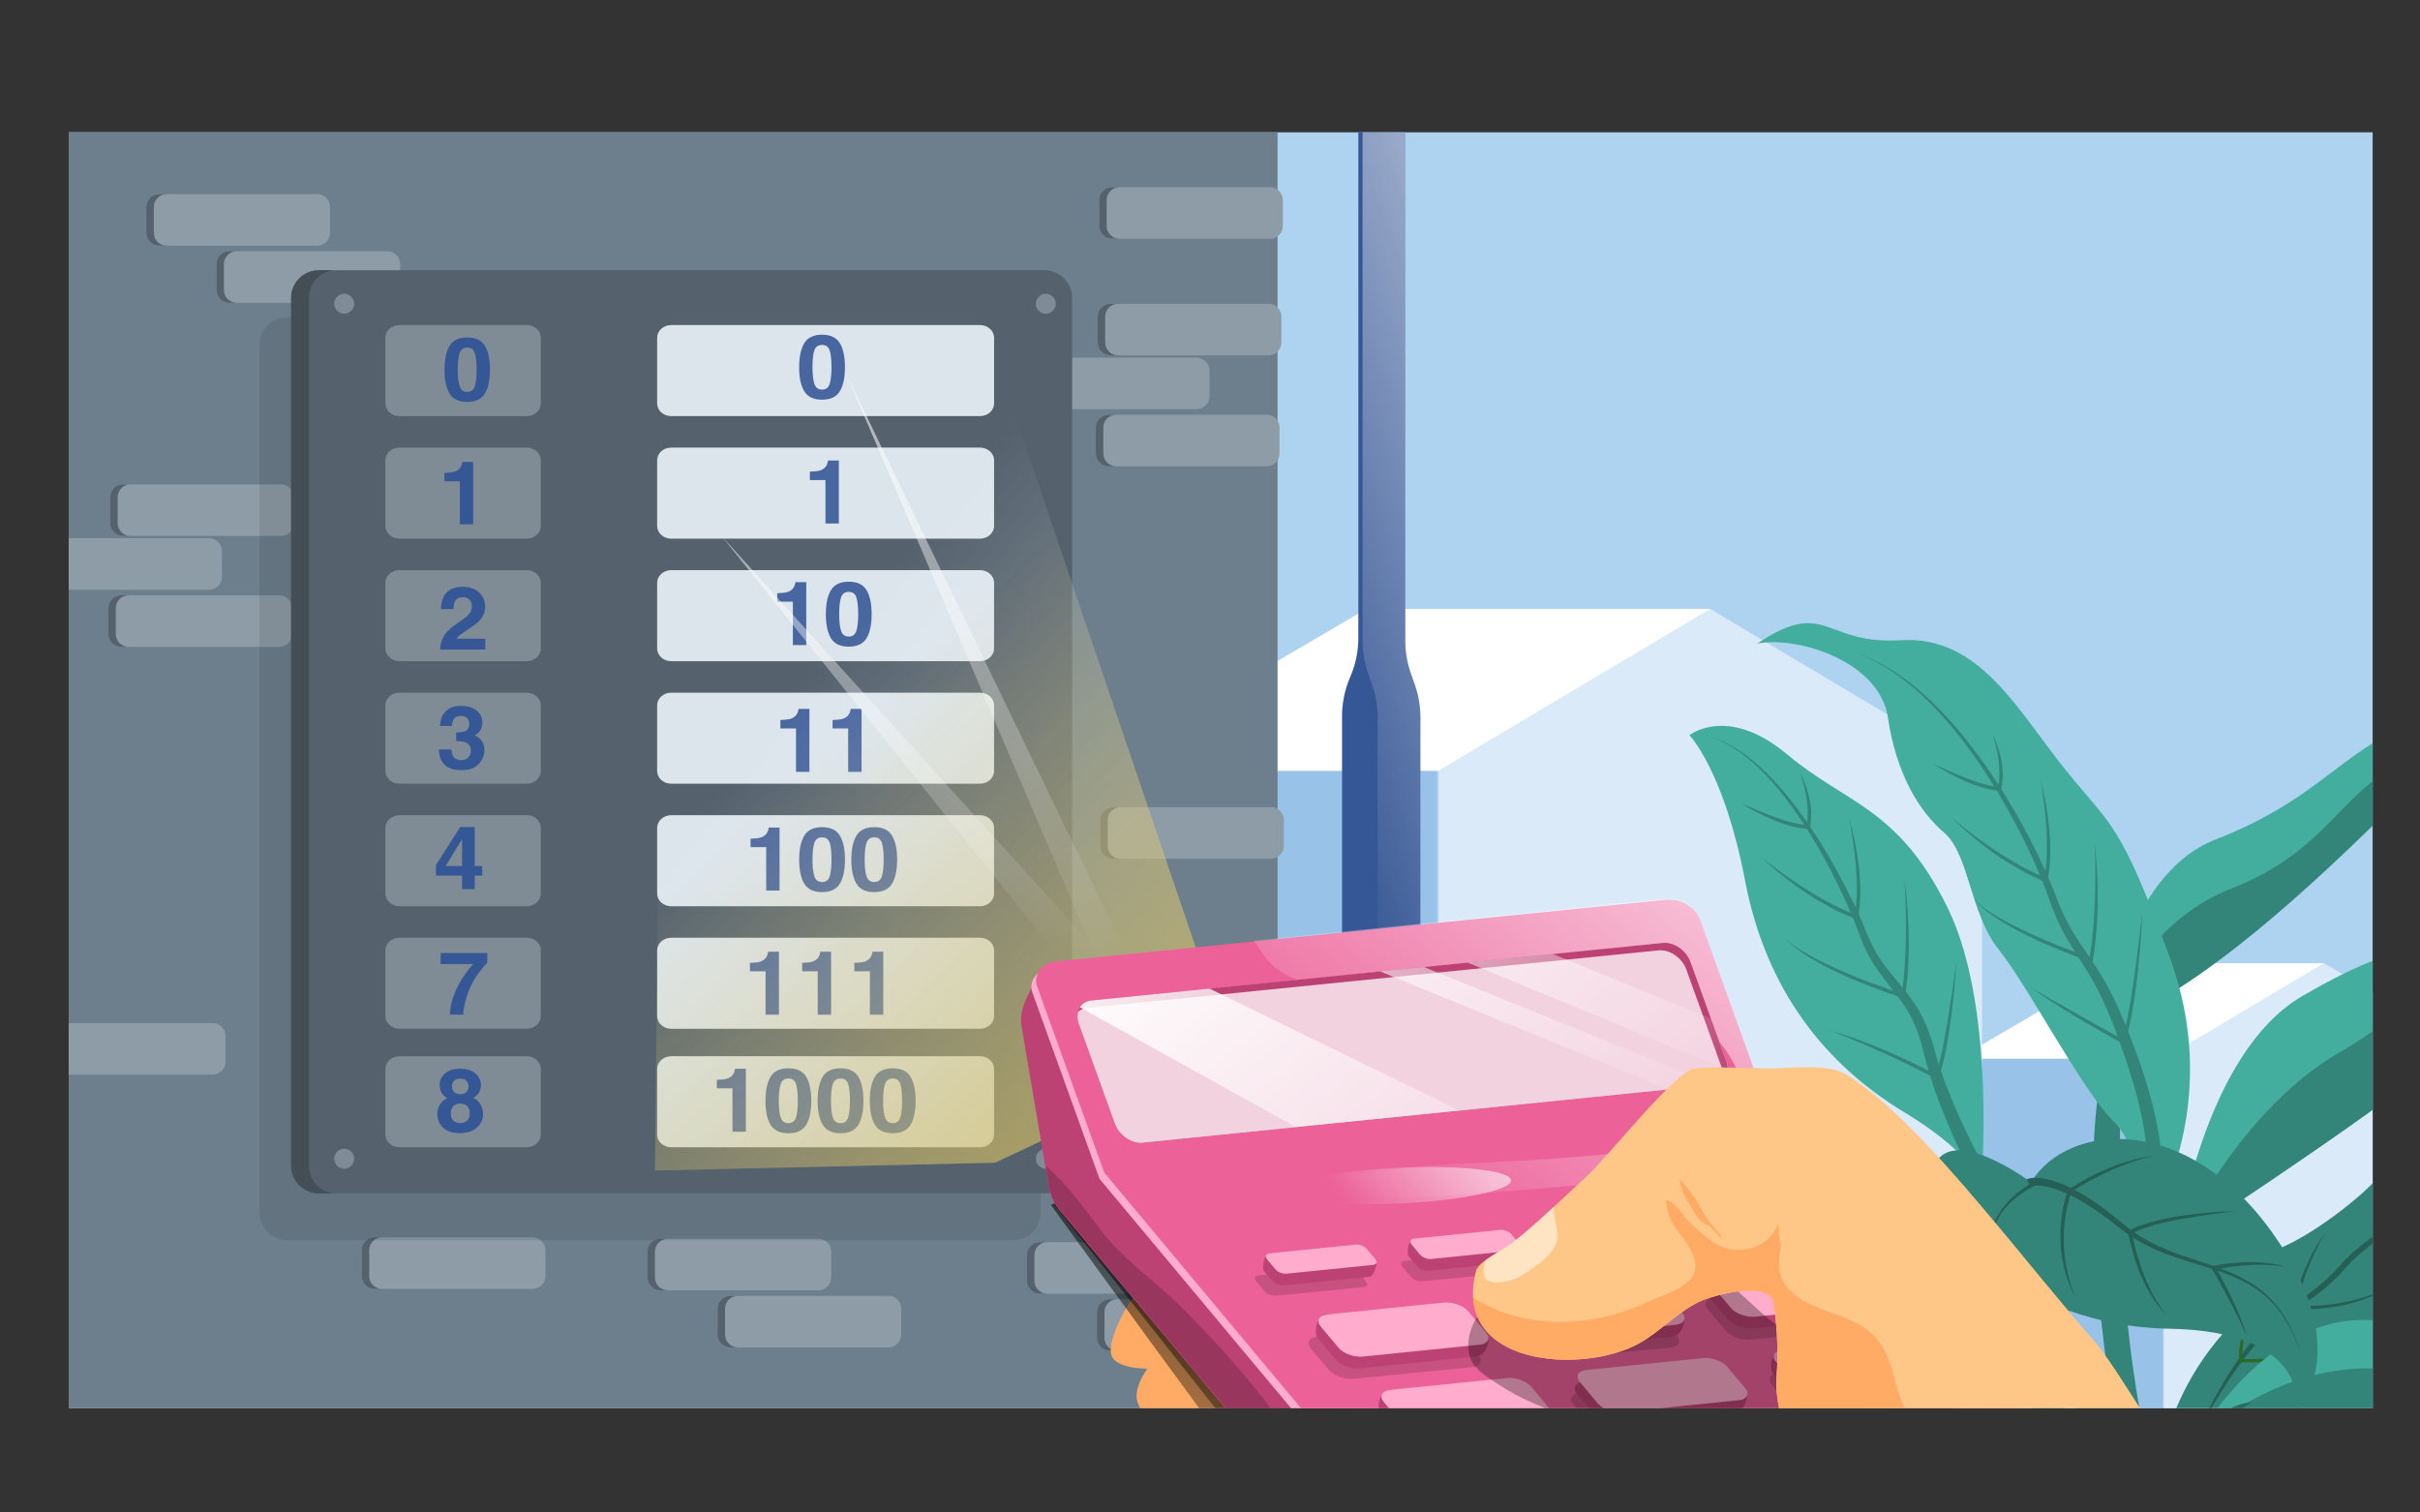 <?xml version="1.0" encoding="UTF-8" standalone="no"?><!DOCTYPE svg PUBLIC "-//W3C//DTD SVG 1.1//EN" "http://www.w3.org/Graphics/SVG/1.1/DTD/svg11.dtd"><svg width="4000px" height="2500px" version="1.1" xmlns="http://www.w3.org/2000/svg" xmlns:xlink="http://www.w3.org/1999/xlink" xml:space="preserve" xmlns:serif="http://www.serif.com/" style="fill-rule:evenodd;clip-rule:evenodd;stroke-linejoin:round;stroke-miterlimit:2;"><rect width="100%" height="100%" fill="#333333" stroke="none"/><g id="c64" transform="matrix(2.269,0,0,2.269,-264.234,-37.638)"><g transform="matrix(0.441,0,0,0.441,117.195,16.525)"><rect x="111.817" y="218.725" width="3805.79" height="2107.56" style="fill:rgb(174,211,240);"/></g><g transform="matrix(0.441,0,0,0.441,117.195,16.525)"><rect x="111.817" y="218.725" width="3805.79" height="2107.56" style="fill:none;"/><clipPath id="_clip1"><rect x="111.817" y="218.725" width="3805.79" height="2107.56"/></clipPath><g clip-path="url(#_clip1)"><g transform="matrix(1.337,0,0,1.337,2015.37,975.764)"><g transform="matrix(-0.935,0,0,4.565,2865.7,-18.843)"><rect x="1820.7" y="130.8" width="268.6" height="100.9" style="fill:rgb(153,194,233);"/></g><g transform="matrix(-1.58,0,0,2.65,4041.42,231.64)"><path d="M1570.1,312.073L1570.1,130.8L1695.4,86.3L1820.7,130.8L1820.7,312.073L1570.1,312.073Z" style="fill:rgb(219,234,248);fill-rule:nonzero;"/></g><g transform="matrix(-1.58,0,0,2.65,4041.42,231.64)"><path d="M1695.4,86.3L1820.7,130.8L1981.52,130.8L1854.02,86.3L1695.4,86.3Z" style="fill:white;fill-rule:nonzero;"/></g></g><g transform="matrix(2.267,0,0,2.267,-265.718,-37.467)"><g transform="matrix(-0.935,0,0,4.565,2865.7,-18.843)"><rect x="1820.7" y="130.8" width="268.6" height="100.9" style="fill:rgb(153,194,233);"/></g><g transform="matrix(-1.58,0,0,2.65,4041.42,231.64)"><path d="M1570.1,312.073L1570.1,130.8L1695.4,86.3L1820.7,130.8L1820.7,312.073L1570.1,312.073Z" style="fill:rgb(219,234,248);fill-rule:nonzero;"/></g><g transform="matrix(-1.58,0,0,2.65,4041.42,231.64)"><path d="M1695.4,86.3L1820.7,130.8L1981.52,130.8L1854.02,86.3L1695.4,86.3Z" style="fill:white;fill-rule:nonzero;"/></g></g><g transform="matrix(-12.807,1.917,1.917,12.807,5311.76,-871.087)"><g transform="matrix(1,0,0,1,166.05,246.337)"><path d="M0,-75.172C0,-75.172 11.971,-30.353 3.305,-0.77C6.877,0 8.846,-0.77 8.846,-0.77C8.846,-0.77 13.97,-57.545 0,-75.172" style="fill:rgb(52,133,121);fill-rule:nonzero;"/></g><g transform="matrix(1,0,0,1,188.105,250.817)"><path d="M0,-56.5C0,-56.5 -11,-23 -10.75,-6.25C-13,0 -16.538,-6.25 -16.538,-6.25C-16.538,-6.25 -13.208,-40 0,-56.5" style="fill:rgb(52,133,121);fill-rule:nonzero;"/></g><g transform="matrix(1,0,0,1,188.105,253.603)"><path d="M0,-46.786C0,-46.786 -6.727,-18.886 -5.672,-5.215C-7.079,0 -10.12,-4.934 -10.12,-4.934C-10.12,-4.934 -9.301,-32.667 0,-46.786" style="fill:rgb(42,108,98);fill-rule:nonzero;"/></g><g transform="matrix(0.676,0.737,0.737,-0.676,187.463,233.452)"><path d="M8.746,-4.502C8.746,-4.502 6.49,13.573 10.221,21.344C10.005,24.254 8.746,22.695 8.746,22.695C8.746,22.695 3.328,2.907 7.131,-7.19C9.649,-8.142 8.746,-4.502 8.746,-4.502" style="fill:rgb(52,133,121);fill-rule:nonzero;"/></g><g transform="matrix(-0.872,-0.489,-0.489,0.872,181.011,241.873)"><path d="M-1.561,-17.68C-1.561,-17.68 0.841,-8.104 -5.265,4.126C-2.983,6.146 -1.561,4.564 -1.561,4.564C-1.561,4.564 4.273,-18.276 -3.607,-23.646C-1.993,-20.391 -1.561,-17.68 -1.561,-17.68" style="fill:rgb(42,108,98);fill-rule:nonzero;"/></g><g transform="matrix(1,0,0,1,172.932,190.703)"><path d="M0,48.447C0,48.447 -0.994,34.849 -12.58,25.176C-18.292,20.406 -16.999,16.765 -21.703,15.483C-26.407,14.199 -33.25,10.208 -35.103,8.355C-36.956,6.502 -64.783,0 -71.911,2.566C-63.928,4.561 -56.235,16.048 -52.244,16.333C-48.252,16.618 -43.112,21.219 -37.411,25.211C-31.708,29.202 -27.262,26.744 -23.556,28.597C-19.85,30.45 -6.307,37.726 0,48.447" style="fill:rgb(52,133,121);fill-rule:nonzero;"/></g><g transform="matrix(1,0,0,1,165.87,194.317)"><path d="M0,33.953C-1.734,31.712 -3.575,29.556 -5.452,27.447C-6.4,26.402 -7.376,25.379 -8.418,24.446C-9.458,23.529 -10.606,22.698 -11.769,21.92C-12.938,21.145 -14.164,20.468 -15.425,19.84C-16.686,19.21 -17.985,18.601 -19.207,17.836C-20.435,17.096 -21.576,16.163 -22.64,15.269C-23.725,14.424 -24.944,13.712 -26.18,13.047C-31.17,10.432 -36.464,8.374 -41.708,6.248L-57.516,0C-52.186,1.924 -46.829,3.774 -41.526,5.779C-36.222,7.775 -30.921,9.812 -25.85,12.428C-24.59,13.096 -23.345,13.807 -22.188,14.696C-21.074,15.612 -20.009,16.468 -18.819,17.213C-17.645,17.964 -16.378,18.572 -15.112,19.218C-13.843,19.863 -12.59,20.57 -11.404,21.371C-10.226,22.183 -9.063,23.008 -8.02,24.013C-6.983,25.005 -6.035,26.068 -5.115,27.152C-3.269,29.315 -1.617,31.627 0,33.953" style="fill:rgb(37,95,86);fill-rule:nonzero;"/></g><g transform="matrix(1,0,0,1,152.602,220.562)"><path d="M0,-11.821C1.526,-10.317 2.903,-8.652 4.063,-6.834C4.65,-5.93 5.156,-4.97 5.569,-3.967C5.982,-2.966 6.285,-1.903 6.371,-0.802L6.386,-0.603L6.189,-0.573C5.107,-0.41 4.024,-0.262 2.934,-0.162C1.843,-0.07 0.748,0 -0.348,-0.029C-1.444,-0.05 -2.541,-0.146 -3.619,-0.346C-4.683,-0.578 -5.778,-0.871 -6.654,-1.535C-5.74,-0.932 -4.644,-0.717 -3.583,-0.557C-2.513,-0.403 -1.429,-0.345 -0.347,-0.365C0.735,-0.389 1.817,-0.445 2.896,-0.557C3.974,-0.669 5.046,-0.831 6.117,-1.003L5.936,-0.775C5.795,-2.865 4.843,-4.837 3.779,-6.66C3.241,-7.578 2.638,-8.459 2.004,-9.317C1.376,-10.181 0.713,-11.022 0,-11.821" style="fill:rgb(42,107,42);fill-rule:nonzero;"/></g><g transform="matrix(1,0,0,1,145.631,214.844)"><path d="M0,-9.654C1.262,-8.452 2.302,-7.032 3.227,-5.553C4.15,-4.069 4.896,-2.479 5.533,-0.851L5.625,-0.615L5.374,-0.567C3.29,-0.165 1.154,0 -0.966,-0.148C-3.075,-0.317 -5.205,-0.735 -7.084,-1.716C-5.132,-0.913 -3.03,-0.59 -0.946,-0.496C0.098,-0.457 1.145,-0.469 2.187,-0.552C3.23,-0.639 4.262,-0.805 5.292,-0.986L5.133,-0.701C4.541,-2.322 3.788,-3.879 2.951,-5.39C2.091,-6.887 1.137,-8.34 0,-9.654" style="fill:rgb(37,95,86);fill-rule:nonzero;"/></g><g transform="matrix(1,0,0,1,132.549,207.536)"><path d="M0,-10.196C1.463,-8.923 2.802,-7.505 4.015,-5.982C5.223,-4.457 6.286,-2.789 6.958,-0.925L7.046,-0.68L6.783,-0.645C4.876,-0.393 2.96,-0.221 1.041,-0.123C-0.878,-0.035 -2.8,0 -4.719,-0.089C-2.802,-0.191 -0.889,-0.307 1.019,-0.469C2.927,-0.615 4.831,-0.817 6.726,-1.07L6.552,-0.79C5.941,-2.594 4.885,-4.229 3.759,-5.786C2.61,-7.334 1.345,-8.801 0,-10.196" style="fill:rgb(37,95,86);fill-rule:nonzero;"/></g><g transform="matrix(1,0,0,1,169.471,140.707)"><path d="M0,34.212C0,34.212 -4.847,15.68 -17.391,12.829C-29.936,9.978 -33.927,5.131 -41.91,2.566C-49.893,0 -57.59,6.272 -57.59,6.272C-57.59,6.272 -48.04,6.415 -38.845,13.043C-29.65,19.671 -12.473,31.86 0,34.212" style="fill:rgb(68,174,158);fill-rule:nonzero;"/></g><g transform="matrix(1,0,0,1,169.471,145.001)"><path d="M0,29.918C0,29.918 -5.906,17.865 -18.45,15.014C-30.995,12.163 -33.884,5.131 -41.867,2.565C-49.85,0 -57.59,1.978 -57.59,1.978C-57.59,1.978 -48.04,2.121 -38.845,8.749C-29.65,15.377 -12.473,27.566 0,29.918" style="fill:rgb(52,133,121);fill-rule:nonzero;"/></g><g transform="matrix(1,0,0,1,206.249,204.713)"><path d="M0,23.235C0,23.235 3.991,15.11 11.119,10.406C18.247,5.701 23.521,6.771 27.655,4.526C31.789,2.28 42.195,0 47.042,1.568C51.888,3.135 60.112,3.278 63.413,12.829C60.156,10.833 54.882,13.399 49.18,15.395C43.478,17.391 36.756,13.399 31.707,15.395C26.657,17.391 22.095,22.237 16.678,22.523C11.261,22.808 0,23.235 0,23.235" style="fill:rgb(52,133,121);fill-rule:nonzero;"/></g><g transform="matrix(1,0,0,1,189.642,187.108)"><path d="M0,40.84C0,40.84 -0.642,29.935 8.553,24.59C17.747,19.244 26.514,15.395 30.149,9.194C33.784,2.993 45.758,0 57.305,5.132C48.752,4.704 37.847,12.829 26.3,23.093C14.754,33.356 0,40.84 0,40.84" style="fill:rgb(68,174,158);fill-rule:nonzero;"/></g><g transform="matrix(1,0,0,1,189.642,187.108)"><path d="M0,40.84C0,40.84 -0.642,29.935 8.553,24.59C17.747,19.244 26.744,20.577 30.379,14.376C34.014,8.174 45.758,0 57.305,5.132C48.752,4.704 37.847,12.829 26.3,23.093C14.754,33.356 0,40.84 0,40.84" style="fill:rgb(52,133,121);fill-rule:nonzero;"/></g><g transform="matrix(1,0,0,1,181.783,162.689)"><path d="M0,65.259C0,65.259 1.464,39.874 12.28,34.91C23.096,29.946 22.354,19.798 33.954,14.354C45.554,8.909 54.714,0 69.46,1.558C56.269,5.941 52.626,12.093 47.108,19.448C41.59,26.802 35.12,30.291 32.75,33.161C30.379,36.03 23.122,45.633 18.634,47.143C14.146,48.652 2.555,58.998 0,65.259" style="fill:rgb(68,174,158);fill-rule:nonzero;"/></g><g transform="matrix(1,0,0,1,181.783,162.689)"><path d="M0,65.259C0,65.259 4.714,43.342 15.53,38.378C26.346,33.414 24.907,23.447 36.507,18.003C48.106,12.559 54.714,0 69.46,1.558C56.269,5.941 52.626,12.093 47.108,19.448C41.59,26.802 35.12,30.291 32.75,33.161C30.379,36.03 23.122,45.633 18.634,47.143C14.146,48.652 2.555,58.998 0,65.259" style="fill:rgb(52,133,121);fill-rule:nonzero;"/></g><g transform="matrix(1,0,0,1,166.05,226.834)"><path d="M0,2.243C0,2.243 -10.478,-11.415 -22.808,-9.979C-35.138,-8.543 -32.501,-0.688 -44.476,-3.921C-56.45,-7.154 -75.267,4.535 -76.977,13.658C-66.428,5.39 -59.016,3.965 -43.05,6.245C-27.084,8.526 -9.408,0.521 0,2.243" style="fill:rgb(68,174,158);fill-rule:nonzero;"/></g><g transform="matrix(1,0,0,1,166.05,232.996)"><path d="M0,-3.919C0,-3.919 -9.991,-11.415 -22.32,-9.979C-34.65,-8.543 -32.221,-3.446 -44.195,-6.679C-56.169,-9.913 -75.267,-1.627 -76.977,7.496C-66.428,-0.772 -59.016,-2.197 -43.05,0.083C-27.084,2.364 -9.408,-5.641 0,-3.919" style="fill:rgb(52,133,121);fill-rule:nonzero;"/></g><g transform="matrix(1,0,0,1,169.355,228.192)"><path d="M0,17.375C0,17.375 2.625,4.375 -11.125,-3C-5,-3.25 2.047,4.375 4.086,15.5C4.875,20.625 0,17.375 0,17.375" style="fill:rgb(42,108,98);fill-rule:nonzero;"/></g><g transform="matrix(1,0,0,1,166.05,118.326)"><path d="M0,79.971C0,79.971 -9.693,67.712 -5.987,49.465C-2.281,31.219 -1.141,31.789 3.707,23.521C8.553,15.253 11.974,4.99 21.953,4.135C31.931,3.279 30.506,-2.708 40.199,1.854C35.067,1.569 25.089,6.344 25.089,13.614C25.089,20.884 22.951,26.016 20.171,29.223C17.391,32.43 18.46,39.914 15.467,45.046C12.473,50.178 7.555,64.504 4.348,68.674C1.141,72.844 1.996,81.397 2.209,82.038C2.423,82.679 0,79.971 0,79.971" style="fill:rgb(68,174,158);fill-rule:nonzero;"/></g><g transform="matrix(1,0,0,1,188.288,127.307)"><path d="M0,65.853C0,65.853 -5.417,43.621 -1.14,29.936C3.136,16.251 9.693,14.826 16.251,7.413C22.808,0 28.225,3.136 28.225,3.136C28.225,3.136 24.519,8.268 23.949,22.523C23.378,36.778 17.299,47.227 8.268,54.74C-0.763,62.252 0,65.853 0,65.853" style="fill:rgb(68,174,158);fill-rule:nonzero;"/></g><g transform="matrix(1,0,0,1,164.625,169.502)"><path d="M0,34.227C0,34.227 -6.843,10.834 -20.527,5.417C-34.212,0 -35.067,2.281 -44.761,1.711C-54.455,1.141 -66.144,5.703 -71.561,9.979C-57.305,5.703 -42.48,12.511 -33.072,17.945C-23.664,23.378 0,34.227 0,34.227" style="fill:rgb(68,174,158);fill-rule:nonzero;"/></g><g transform="matrix(1,0,0,1,164.625,171.872)"><path d="M0,31.857C0,31.857 -10.264,16.362 -23.949,10.945C-37.633,5.528 -36.452,1.14 -46.145,0.57C-55.838,0 -66.144,3.333 -71.561,7.609C-57.305,3.333 -42.48,10.141 -33.072,15.575C-23.664,21.008 0,31.857 0,31.857" style="fill:rgb(52,133,121);fill-rule:nonzero;"/></g><g transform="matrix(1,0,0,1,186.174,131.671)"><path d="M0,62.281C2.1,56.893 3.958,51.304 4.99,45.626C5.123,44.916 5.216,44.204 5.305,43.492C5.41,42.775 5.478,42.003 5.629,41.267C5.896,39.779 6.336,38.302 6.977,36.923C8.267,34.147 10.17,31.907 11.083,29.194C11.583,27.87 11.831,26.428 12.242,24.994C12.623,23.567 13.07,22.161 13.539,20.764C14.484,17.973 15.574,15.232 16.843,12.574C18.117,9.922 19.564,7.34 21.334,4.984C23.102,2.655 25.23,0.471 27.931,-0.729C25.266,0.549 23.224,2.772 21.536,5.132C19.848,7.517 18.486,10.118 17.297,12.784C16.113,15.454 15.11,18.204 14.252,20.994C13.828,22.391 13.425,23.795 13.089,25.212C12.904,25.919 12.772,26.627 12.608,27.343L12.352,28.439L12.027,29.521C11.125,32.438 9.215,34.844 8.121,37.428C7.561,38.727 7.195,40.096 6.984,41.5C6.86,42.205 6.821,42.899 6.735,43.635C6.664,44.381 6.587,45.126 6.471,45.862C6.048,48.815 5.351,51.698 4.571,54.552C3.775,57.406 2.886,60.209 1.862,63.01L0,62.281Z" style="fill:rgb(52,133,121);fill-rule:nonzero;"/></g><g transform="matrix(1,0,0,1,187.105,178.6)"><path d="M0,-14.534C0.698,-12.141 1.426,-9.759 2.18,-7.388C2.573,-6.208 2.953,-5.025 3.379,-3.861C3.812,-2.703 4.266,-1.534 4.879,-0.499L4.521,-0.569C5.54,-1.3 6.567,-2.02 7.608,-2.722C8.652,-3.417 9.692,-4.12 10.771,-4.763C12.912,-6.069 15.109,-7.3 17.417,-8.284C16.297,-7.722 15.218,-7.085 14.151,-6.433C13.078,-5.792 12.021,-5.124 10.977,-4.437C8.887,-3.066 6.824,-1.653 4.814,-0.165L4.591,0L4.456,-0.235C3.812,-1.354 3.378,-2.529 2.953,-3.706C2.542,-4.888 2.152,-6.075 1.814,-7.277C1.122,-9.674 0.521,-12.096 0,-14.534" style="fill:rgb(52,133,121);fill-rule:nonzero;"/></g><g transform="matrix(1,0,0,1,192.105,167.724)"><path d="M0,-15.074C0.194,-12.589 0.519,-10.118 0.916,-7.665C1.338,-5.216 1.831,-2.778 2.574,-0.415L2.235,-0.562C4.77,-1.808 7.262,-3.152 9.65,-4.663C10.85,-5.409 12.028,-6.193 13.149,-7.05C14.259,-7.909 15.409,-8.782 16.167,-9.991C15.481,-8.736 14.378,-7.775 13.309,-6.85C12.208,-5.947 11.049,-5.117 9.868,-4.325C8.684,-3.537 7.461,-2.808 6.224,-2.107C4.983,-1.413 3.734,-0.731 2.447,-0.123L2.188,0L2.108,-0.27C1.399,-2.677 0.876,-5.132 0.555,-7.61C0.215,-10.086 0.03,-12.58 0,-15.074" style="fill:rgb(52,133,121);fill-rule:nonzero;"/></g><g transform="matrix(1,0,0,1,197.938,156.913)"><path d="M0,-13.18C-0.118,-11.025 -0.092,-8.868 0.042,-6.726C0.213,-4.591 0.479,-2.446 1.184,-0.441L0.833,-0.573C1.86,-1.18 2.881,-1.801 3.845,-2.511C4.812,-3.217 5.75,-3.963 6.658,-4.747C7.571,-5.524 8.458,-6.334 9.316,-7.176C10.183,-8.009 11.031,-8.864 11.833,-9.763C10.362,-7.851 8.707,-6.08 6.922,-4.447C6.036,-3.622 5.084,-2.871 4.119,-2.138C3.147,-1.413 2.132,-0.742 1.072,-0.145L0.813,0L0.722,-0.278C0.036,-2.367 -0.252,-4.541 -0.325,-6.706C-0.399,-8.873 -0.286,-11.04 0,-13.18" style="fill:rgb(52,133,121);fill-rule:nonzero;"/></g><g transform="matrix(1,0,0,1,203.271,144.534)"><path d="M0,-7.301C-0.236,-6.132 -0.356,-4.947 -0.357,-3.773C-0.333,-2.6 -0.2,-1.426 0.223,-0.352L-0.039,-0.501C0.676,-0.641 1.381,-0.904 2.073,-1.193C2.765,-1.485 3.437,-1.833 4.098,-2.2C5.437,-2.91 6.727,-3.718 8.021,-4.53C6.863,-3.53 5.613,-2.641 4.306,-1.837C3.646,-1.446 2.969,-1.079 2.263,-0.761C1.559,-0.442 0.83,-0.155 0.04,-0.03L-0.158,0L-0.222,-0.179C-0.64,-1.342 -0.788,-2.575 -0.706,-3.781C-0.636,-4.986 -0.406,-6.176 0,-7.301" style="fill:rgb(52,133,121);fill-rule:nonzero;"/></g><g transform="matrix(1,0,0,1,167.59,122.983)"><path d="M0,78.124C-0.292,77.832 -0.404,77.654 -0.566,77.424C-0.719,77.205 -0.833,76.985 -0.966,76.765C-1.19,76.32 -1.404,75.874 -1.562,75.419C-1.911,74.514 -2.133,73.593 -2.316,72.673C-2.646,70.83 -2.786,68.981 -2.763,67.15C-2.748,63.481 -2.233,59.875 -1.53,56.332C-0.802,52.802 -0.021,49.26 1.36,45.863C2.04,44.172 2.877,42.557 3.628,40.958C4.392,39.36 4.988,37.716 5.427,36.007C6.157,32.525 7.166,29.012 8.396,25.647C9.622,22.267 11.038,18.954 12.704,15.768C14.373,12.587 16.279,9.516 18.573,6.745C20.863,3.994 23.591,1.512 26.856,0C23.626,1.585 20.975,4.114 18.76,6.897C16.544,9.7 14.721,12.792 13.135,15.987C11.552,19.186 10.221,22.507 9.08,25.886C7.933,29.28 7.021,32.686 6.376,36.236C5.975,38.009 5.394,39.764 4.658,41.42C3.934,43.084 3.165,44.677 2.556,46.329C1.333,49.618 0.642,53.127 -0.009,56.616C-0.626,60.105 -1.05,63.638 -0.99,67.139C-0.976,68.889 -0.801,70.624 -0.466,72.299C-0.283,73.13 -0.065,73.952 0.248,74.713C0.392,75.103 0.576,75.459 0.76,75.811C0.864,75.971 0.959,76.148 1.066,76.294C1.159,76.431 1.313,76.615 1.34,76.639L0,78.124Z" style="fill:rgb(52,133,121);fill-rule:nonzero;"/></g><g transform="matrix(1,0,0,1,162.666,177.63)"><path d="M0,-16.48C0.726,-13.758 1.485,-11.046 2.276,-8.347C2.691,-7.004 3.085,-5.655 3.541,-4.328C4.006,-3.014 4.478,-1.667 5.173,-0.507L4.813,-0.569C6.638,-1.937 8.438,-3.335 10.243,-4.73L12.938,-6.836C13.839,-7.535 14.737,-8.239 15.605,-8.98C13.977,-7.377 12.242,-5.886 10.483,-4.429C8.725,-2.971 6.92,-1.572 5.115,-0.172L4.892,0L4.755,-0.235C4.014,-1.503 3.571,-2.845 3.11,-4.184C2.673,-5.527 2.267,-6.879 1.908,-8.244C1.179,-10.968 0.548,-13.716 0,-16.48" style="fill:rgb(52,133,121);fill-rule:nonzero;"/></g><g transform="matrix(1,0,0,1,167.425,166.698)"><path d="M0,-15.024C0.247,-12.544 0.623,-10.08 1.072,-7.636C1.545,-5.197 2.089,-2.77 2.882,-0.423L2.54,-0.563C5.048,-1.861 7.511,-3.258 9.867,-4.819C11.051,-5.59 12.212,-6.398 13.315,-7.279C14.407,-8.161 15.538,-9.058 16.27,-10.282C15.611,-9.013 14.528,-8.029 13.479,-7.082C12.397,-6.156 11.256,-5.302 10.092,-4.485C8.924,-3.672 7.718,-2.918 6.495,-2.191C5.27,-1.471 4.035,-0.763 2.761,-0.128L2.504,0L2.419,-0.268C1.66,-2.66 1.085,-5.103 0.712,-7.574C0.32,-10.042 0.082,-12.532 0,-15.024" style="fill:rgb(52,133,121);fill-rule:nonzero;"/></g><g transform="matrix(1,0,0,1,173.07,155.797)"><path d="M0,-13.16C-0.073,-11.003 -0.001,-8.847 0.178,-6.708C0.394,-4.577 0.704,-2.438 1.451,-0.448L1.099,-0.573C2.112,-1.202 3.12,-1.844 4.069,-2.574C5.02,-3.3 5.942,-4.066 6.833,-4.868C7.73,-5.664 8.601,-6.493 9.44,-7.353C10.289,-8.203 11.12,-9.076 11.902,-9.993C10.472,-8.05 8.854,-6.245 7.104,-4.574C6.236,-3.731 5.3,-2.96 4.35,-2.207C3.394,-1.462 2.393,-0.769 1.346,-0.151L1.09,0L0.993,-0.276C0.263,-2.349 -0.071,-4.518 -0.188,-6.681C-0.309,-8.846 -0.24,-11.014 0,-13.16" style="fill:rgb(52,133,121);fill-rule:nonzero;"/></g><g transform="matrix(1,0,0,1,178.265,143.329)"><path d="M0,-7.303C-0.211,-6.129 -0.307,-4.943 -0.283,-3.768C-0.235,-2.596 -0.077,-1.425 0.368,-0.361L0.104,-0.504C0.816,-0.659 1.515,-0.937 2.2,-1.24C2.886,-1.546 3.55,-1.909 4.205,-2.289C5.528,-3.027 6.801,-3.863 8.077,-4.701C6.941,-3.678 5.71,-2.762 4.42,-1.931C3.768,-1.526 3.099,-1.144 2.4,-0.812C1.703,-0.478 0.979,-0.176 0.192,-0.035L-0.004,0L-0.073,-0.178C-0.515,-1.332 -0.688,-2.562 -0.632,-3.769C-0.587,-4.975 -0.383,-6.171 0,-7.303" style="fill:rgb(52,133,121);fill-rule:nonzero;"/></g><g transform="matrix(1,0,0,1,181.864,217.559)"><path d="M0,-24.268C0,-24.268 9.542,-33.928 12.193,-27.508C14.843,-21.087 3.711,-6.244 -14.578,-3.196C-32.867,-0.147 -29.156,9.66 -29.156,9.66C-29.156,9.66 -37.992,3.298 -29.466,-13.4C-20.939,-30.1 -5.831,-31.16 0,-24.268" style="fill:rgb(52,133,121);fill-rule:nonzero;"/></g><g transform="matrix(1,0,0,1,182.074,219.402)"><path d="M0,-25.611C-0.236,-25.661 -0.72,-25.64 -1.101,-25.548C-1.507,-25.469 -1.911,-25.33 -2.311,-25.177C-3.106,-24.85 -3.872,-24.418 -4.61,-23.939C-6.086,-22.972 -7.434,-21.788 -8.707,-20.534C-9.36,-19.922 -9.947,-19.248 -10.579,-18.603C-11.207,-17.931 -11.881,-17.304 -12.594,-16.727C-14.024,-15.577 -15.599,-14.636 -17.213,-13.811C-20.419,-12.148 -23.88,-10.908 -26.537,-8.461C-27.86,-7.259 -28.916,-5.762 -29.633,-4.116C-30.359,-2.47 -30.8,-0.704 -31.053,1.081C-30.842,-0.71 -30.441,-2.489 -29.749,-4.166C-29.064,-5.841 -28.028,-7.389 -26.709,-8.645C-24.058,-11.2 -20.578,-12.537 -17.449,-14.256C-15.871,-15.11 -14.353,-16.067 -12.994,-17.213C-11.629,-18.34 -10.529,-19.758 -9.24,-21.067C-7.973,-22.373 -6.624,-23.617 -5.1,-24.666C-4.337,-25.186 -3.537,-25.665 -2.669,-26.044C-2.231,-26.224 -1.783,-26.391 -1.304,-26.496C-0.809,-26.599 -0.375,-26.692 0.279,-26.571L0,-25.611Z" style="fill:rgb(37,95,86);fill-rule:nonzero;"/></g><g transform="matrix(1,0,0,1,151.355,215.198)"><path d="M0,-6.411C0.68,-6.78 1.422,-7.017 2.164,-7.237C2.912,-7.441 3.675,-7.585 4.441,-7.703C5.977,-7.927 7.534,-7.962 9.083,-7.911L9.431,-7.9L9.302,-7.574C8.709,-6.08 8.165,-4.568 7.64,-3.048C7.115,-1.528 6.618,0.002 6.167,1.551C6.41,-0.047 6.819,-1.615 7.267,-3.167C7.73,-4.716 8.264,-6.243 8.84,-7.754L9.059,-7.416C8.297,-7.453 7.534,-7.475 6.771,-7.458C6.008,-7.442 5.247,-7.392 4.486,-7.329C2.97,-7.176 1.449,-6.933 0,-6.411" style="fill:rgb(37,95,86);fill-rule:nonzero;"/></g><g transform="matrix(1,0,0,1,156.417,212.299)"><path d="M0,-11.482C2.322,-11.773 4.662,-11.93 7.008,-11.933C8.182,-11.938 9.356,-11.877 10.529,-11.761C11.698,-11.633 12.883,-11.484 14.014,-11.036L14.18,-10.97L14.168,-10.797C14.101,-9.802 14.009,-8.809 13.866,-7.822C13.712,-6.836 13.535,-5.852 13.254,-4.893C12.984,-3.933 12.676,-2.981 12.257,-2.074C11.828,-1.176 11.345,-0.29 10.688,0.456C11.286,-0.336 11.695,-1.246 12.05,-2.161C12.404,-3.079 12.683,-4.024 12.903,-4.982C13.13,-5.939 13.281,-6.912 13.426,-7.883C13.554,-8.858 13.631,-9.839 13.683,-10.822L13.837,-10.584C12.778,-10.973 11.625,-11.165 10.479,-11.299C9.328,-11.433 8.165,-11.494 7.001,-11.528C4.674,-11.603 2.337,-11.571 0,-11.482" style="fill:rgb(37,95,86);fill-rule:nonzero;"/></g><g transform="matrix(1,0,0,1,165.7,208.672)"><path d="M0,-16.355C0.987,-16.47 1.989,-16.351 2.977,-16.253C3.967,-16.135 4.948,-15.949 5.919,-15.721C7.869,-15.285 9.752,-14.585 11.573,-13.761L11.649,-13.727L11.686,-13.651C12.207,-12.585 12.663,-11.484 12.97,-10.337C13.309,-9.2 13.503,-8.022 13.604,-6.843C13.772,-4.484 13.508,-2.077 12.655,0.115C13.004,-1.005 13.174,-2.168 13.256,-3.329C13.345,-4.488 13.34,-5.655 13.198,-6.806C13.064,-7.956 12.873,-9.103 12.521,-10.207C12.212,-11.324 11.732,-12.381 11.253,-13.433L11.366,-13.323C9.591,-14.177 7.728,-14.835 5.83,-15.372C4.881,-15.643 3.915,-15.852 2.943,-16.033C1.974,-16.203 0.988,-16.396 0,-16.355" style="fill:rgb(37,95,86);fill-rule:nonzero;"/></g><g transform="matrix(1,0,0,1,180.663,202.567)"><path d="M0,-9.542C1.089,-9.228 2.097,-8.77 3.061,-8.214C4.019,-7.653 4.908,-6.968 5.656,-6.146C6.407,-5.324 6.949,-4.323 7.261,-3.268C7.616,-2.209 7.543,-1.081 7.441,0C7.502,-1.087 7.53,-2.205 7.141,-3.231C6.795,-4.255 6.231,-5.206 5.473,-5.976C4.716,-6.747 3.828,-7.377 2.878,-7.887C1.929,-8.389 0.909,-8.802 -0.117,-9.056L0,-9.542Z" style="fill:rgb(37,95,86);fill-rule:nonzero;"/></g><g transform="matrix(1,0,0,1,205.73,212.339)"><path d="M0,15.609C2.126,13.843 4.282,12.1 6.575,10.538C7.719,9.755 8.883,8.997 10.106,8.32C11.333,7.629 12.643,7.127 13.953,6.659C15.27,6.197 16.627,5.837 17.988,5.55C19.35,5.26 20.707,5.029 22.018,4.667C23.332,4.312 24.606,3.833 25.849,3.268C27.126,2.672 28.481,2.256 29.826,1.905C35.235,0.565 40.798,0 46.348,0.079C49.121,0.135 51.9,0.341 54.626,0.872C57.344,1.409 60.036,2.215 62.458,3.561C59.988,2.306 57.288,1.608 54.574,1.174C51.851,0.763 49.098,0.573 46.344,0.588C43.591,0.598 40.841,0.796 38.107,1.109C35.376,1.429 32.656,1.893 30.004,2.588C28.68,2.945 27.382,3.352 26.156,3.936C24.892,4.534 23.564,5.019 22.206,5.371C20.848,5.732 19.473,5.953 18.13,6.228C16.784,6.499 15.461,6.837 14.165,7.278C12.871,7.73 11.588,8.216 10.377,8.832C9.16,9.453 7.979,10.166 6.818,10.906C4.507,12.405 2.214,13.953 0,15.609" style="fill:rgb(42,108,98);fill-rule:nonzero;"/></g><g transform="matrix(1,0,0,1,223.73,224.765)"><path d="M0,-12.096C-0.901,-11.516 -1.764,-10.883 -2.6,-10.218C-3.44,-9.56 -4.256,-8.871 -5.02,-8.131C-6.531,-6.658 -7.975,-5.013 -8.669,-3.035L-8.783,-3.303C-7.797,-2.852 -6.807,-2.408 -5.797,-2.014C-4.788,-1.617 -3.76,-1.275 -2.724,-0.963C-1.686,-0.655 -0.626,-0.421 0.446,-0.284C1.511,-0.155 2.625,-0.07 3.667,-0.407C2.646,0 1.511,-0.011 0.425,-0.072C-0.668,-0.166 -1.75,-0.367 -2.812,-0.639C-3.877,-0.903 -4.913,-1.263 -5.939,-1.643C-6.963,-2.03 -7.968,-2.462 -8.967,-2.908L-9.148,-2.99L-9.081,-3.177C-8.705,-4.216 -8.129,-5.159 -7.464,-6.013C-6.798,-6.87 -6.054,-7.66 -5.247,-8.375C-3.644,-9.817 -1.873,-11.054 0,-12.096" style="fill:rgb(42,108,98);fill-rule:nonzero;"/></g><g transform="matrix(1,0,0,1,231.396,221.093)"><path d="M0,-9.985C-1.447,-9.022 -2.754,-7.877 -3.982,-6.664C-5.191,-5.431 -6.333,-4.132 -7.337,-2.728L-7.414,-3.044C-6.47,-2.595 -5.519,-2.159 -4.538,-1.798C-3.555,-1.439 -2.55,-1.148 -1.533,-0.907C0.5,-0.441 2.613,-0.192 4.708,-0.443C2.635,0 0.471,-0.167 -1.606,-0.566C-3.689,-0.989 -5.703,-1.719 -7.605,-2.662L-7.834,-2.776L-7.682,-2.979C-6.634,-4.378 -5.49,-5.711 -4.205,-6.894C-2.918,-8.073 -1.537,-9.164 0,-9.985" style="fill:rgb(42,108,98);fill-rule:nonzero;"/></g><g transform="matrix(1,0,0,1,246.099,218.036)"><path d="M0,-11C-1.668,-10.015 -3.279,-8.938 -4.8,-7.754C-6.3,-6.554 -7.755,-5.26 -8.825,-3.684L-8.918,-4C-7.159,-3.251 -5.378,-2.549 -3.578,-1.898C-1.783,-1.232 0.029,-0.609 1.85,0C-0.023,-0.427 -1.866,-0.974 -3.692,-1.57C-5.515,-2.178 -7.316,-2.854 -9.086,-3.607L-9.33,-3.71L-9.18,-3.923C-8.035,-5.54 -6.565,-6.864 -4.995,-8.011C-3.418,-9.154 -1.75,-10.164 0,-11" style="fill:rgb(42,108,98);fill-rule:nonzero;"/></g><g transform="matrix(1,0,0,1,257.667,216.855)"><path d="M0,-8.194C-1.594,-7.761 -3.169,-7.264 -4.694,-6.654C-5.453,-6.343 -6.198,-6 -6.903,-5.599C-7.598,-5.195 -8.285,-4.717 -8.698,-4.074L-8.732,-4.338C-8.094,-3.796 -7.31,-3.373 -6.528,-2.983C-5.738,-2.597 -4.928,-2.247 -4.111,-1.914C-2.48,-1.233 -0.819,-0.618 0.844,0C-0.88,-0.426 -2.572,-0.969 -4.244,-1.576C-5.075,-1.892 -5.896,-2.236 -6.707,-2.613C-7.513,-2.998 -8.318,-3.405 -9.018,-4.033L-9.149,-4.152L-9.052,-4.297C-8.549,-5.046 -7.817,-5.519 -7.092,-5.932C-6.36,-6.345 -5.585,-6.661 -4.803,-6.941C-3.239,-7.501 -1.629,-7.912 0,-8.194" style="fill:rgb(42,108,98);fill-rule:nonzero;"/></g><g transform="matrix(-0.982,0.191,0.191,0.982,198.3,255.165)"><path d="M9.164,-23.262C9.164,-23.262 5.457,-30.384 -0.973,-25.358C-7.402,-20.334 -5.457,-2.85 9.164,7.378C8.473,0.833 8.827,-2.576 13.088,-9.793C17.35,-17.01 14.42,-23.121 9.164,-23.262" style="fill:rgb(68,174,158);fill-rule:nonzero;"/></g><g transform="matrix(1,0,0,1,184.987,261.902)"><path d="M0,-28.243C1.372,-27.899 2.619,-27.301 3.742,-26.48C4.85,-25.653 5.785,-24.555 6.332,-23.27C6.884,-21.988 7.047,-20.572 6.933,-19.209C6.795,-17.883 6.855,-16.565 7.104,-15.258C7.576,-12.65 8.819,-10.161 8.928,-7.425C8.994,-6.068 8.719,-4.712 8.212,-3.465C7.693,-2.22 6.98,-1.069 6.171,0C6.956,-1.088 7.639,-2.253 8.125,-3.499C8.599,-4.748 8.837,-6.087 8.742,-7.415C8.577,-10.093 7.288,-12.526 6.738,-15.184C6.452,-16.508 6.356,-17.894 6.468,-19.243C6.556,-20.55 6.376,-21.875 5.845,-23.056C4.786,-25.441 2.345,-26.998 -0.132,-27.591L0,-28.243Z" style="fill:rgb(52,133,121);fill-rule:nonzero;"/></g><g transform="matrix(1,0,0,1,197.313,240.436)"><path d="M0,-5.885C-1.31,-7.066 -3.104,-7.571 -4.822,-7.566C-6.562,-7.576 -8.261,-7.039 -9.813,-6.279C-10.597,-5.902 -11.327,-5.442 -11.962,-4.852C-12.62,-4.294 -13.2,-3.642 -13.67,-2.917C-14.624,-1.482 -15.234,0.211 -15.333,1.964C-15.391,0.206 -14.864,-1.573 -13.913,-3.075C-13.438,-3.829 -12.85,-4.512 -12.179,-5.098C-11.525,-5.712 -10.747,-6.171 -9.948,-6.552C-8.359,-7.323 -6.605,-7.849 -4.819,-7.78C-3.054,-7.754 -1.251,-7.125 0,-5.885" style="fill:rgb(52,133,121);fill-rule:nonzero;"/></g></g><g transform="matrix(0.999,0,0,0.999,-326.849,-23.081)"><path d="M2649.11,147.336L2571.53,147.336L2571.53,1078C2571.53,1099.5 2567.25,1120.78 2558.94,1140.61C2558.35,1142.04 2557.75,1143.47 2557.15,1144.9C2548.84,1164.73 2544.56,1186.01 2544.56,1207.51L2544.56,2435.53L2674.12,2435.53L2674.12,1209.37C2674.12,1191.22 2671.06,1173.19 2665.09,1156.05C2662.83,1149.56 2660.4,1142.59 2658.14,1136.1C2652.16,1118.96 2649.11,1100.93 2649.11,1082.78L2649.11,147.336Z" style="fill:rgb(54,87,149);"/></g><g transform="matrix(0.999,0,0,0.999,-1.669,0.145)"><path d="M2252.98,124.094L2252.98,1059.54C2252.98,1077.69 2256.03,1095.72 2262.01,1112.86C2264.27,1119.35 2266.7,1126.32 2268.96,1132.81C2274.94,1149.95 2277.99,1167.98 2277.99,1186.13L2277.99,2412.29L2219.15,2412.29L2348.71,2412.29L2348.71,1186.13C2348.71,1167.98 2345.66,1149.95 2339.68,1132.81C2337.42,1126.32 2334.99,1119.35 2332.73,1112.86C2326.75,1095.72 2323.7,1077.69 2323.7,1059.54L2323.7,124.094L2252.98,124.094Z" style="fill:url(#_Linear2);"/></g><g><g transform="matrix(0.919,0,0,0.999,-4.299,0.145)"><rect x="-32.672" y="150.688" width="2331.89" height="2263.09" style="fill:rgb(109,127,141);"/></g><g><g transform="matrix(0.999,0,0,0.999,-1.669,0.145)"><path d="M545.731,342.305C545.731,330.539 536.179,320.987 524.413,320.987L263.231,320.987C251.465,320.987 241.913,330.539 241.913,342.305L241.913,384.941C241.913,396.707 251.465,406.259 263.231,406.259L524.413,406.259C536.179,406.259 545.731,396.707 545.731,384.941L545.731,342.305Z" style="fill:rgb(142,156,167);"/></g><g transform="matrix(0.999,0,0,0.999,-1.669,0.145)"><path d="M275.658,320.987L263.231,320.987C251.465,320.987 241.913,330.539 241.913,342.305L241.913,384.941C241.913,396.707 251.465,406.259 263.231,406.259L524.413,406.259C524.413,406.259 275.658,406.259 275.658,406.259C263.893,406.259 254.34,396.707 254.34,384.941L254.34,342.305C254.34,330.539 263.893,320.987 275.658,320.987Z" style="fill:rgb(85,98,109);"/></g></g><g transform="matrix(1,0,0,1,827.795,1725.61)"><g transform="matrix(0.999,0,0,0.999,-1.669,0.145)"><path d="M545.731,342.305C545.731,330.539 536.179,320.987 524.413,320.987L263.231,320.987C251.465,320.987 241.913,330.539 241.913,342.305L241.913,384.941C241.913,396.707 251.465,406.259 263.231,406.259L524.413,406.259C536.179,406.259 545.731,396.707 545.731,384.941L545.731,342.305Z" style="fill:rgb(142,156,167);"/></g><g transform="matrix(0.999,0,0,0.999,-1.669,0.145)"><path d="M275.658,320.987L263.231,320.987C251.465,320.987 241.913,330.539 241.913,342.305L241.913,384.941C241.913,396.707 251.465,406.259 263.231,406.259L524.413,406.259C524.413,406.259 275.658,406.259 275.658,406.259C263.893,406.259 254.34,396.707 254.34,384.941L254.34,342.305C254.34,330.539 263.893,320.987 275.658,320.987Z" style="fill:rgb(85,98,109);"/></g></g><g transform="matrix(1,0,0,1,-178.576,568.396)"><g transform="matrix(0.999,0,0,0.999,-1.669,0.145)"><path d="M545.731,342.305C545.731,330.539 536.179,320.987 524.413,320.987L263.231,320.987C251.465,320.987 241.913,330.539 241.913,342.305L241.913,384.941C241.913,396.707 251.465,406.259 263.231,406.259L524.413,406.259C536.179,406.259 545.731,396.707 545.731,384.941L545.731,342.305Z" style="fill:rgb(142,156,167);"/></g><g transform="matrix(0.999,0,0,0.999,-1.669,0.145)"><path d="M275.658,320.987L263.231,320.987C251.465,320.987 241.913,330.539 241.913,342.305L241.913,384.941C241.913,396.707 251.465,406.259 263.231,406.259L524.413,406.259C524.413,406.259 275.658,406.259 275.658,406.259C263.893,406.259 254.34,396.707 254.34,384.941L254.34,342.305C254.34,330.539 263.893,320.987 275.658,320.987Z" style="fill:rgb(85,98,109);"/></g></g><g transform="matrix(1,0,0,1,1454.58,1731.17)"><g transform="matrix(0.999,0,0,0.999,-1.669,0.145)"><path d="M545.731,342.305C545.731,330.539 536.179,320.987 524.413,320.987L263.231,320.987C251.465,320.987 241.913,330.539 241.913,342.305L241.913,384.941C241.913,396.707 251.465,406.259 263.231,406.259L524.413,406.259C536.179,406.259 545.731,396.707 545.731,384.941L545.731,342.305Z" style="fill:rgb(142,156,167);"/></g><g transform="matrix(0.999,0,0,0.999,-1.669,0.145)"><path d="M275.658,320.987L263.231,320.987C251.465,320.987 241.913,330.539 241.913,342.305L241.913,384.941C241.913,396.707 251.465,406.259 263.231,406.259L524.413,406.259C524.413,406.259 275.658,406.259 275.658,406.259C263.893,406.259 254.34,396.707 254.34,384.941L254.34,342.305C254.34,330.539 263.893,320.987 275.658,320.987Z" style="fill:rgb(85,98,109);"/></g></g><g transform="matrix(1,0,0,1,1452.65,270.115)"><g transform="matrix(0.999,0,0,0.999,-1.669,0.145)"><path d="M545.731,342.305C545.731,330.539 536.179,320.987 524.413,320.987L263.231,320.987C251.465,320.987 241.913,330.539 241.913,342.305L241.913,384.941C241.913,396.707 251.465,406.259 263.231,406.259L524.413,406.259C536.179,406.259 545.731,396.707 545.731,384.941L545.731,342.305Z" style="fill:rgb(142,156,167);"/></g><g transform="matrix(0.999,0,0,0.999,-1.669,0.145)"><path d="M275.658,320.987L263.231,320.987C251.465,320.987 241.913,330.539 241.913,342.305L241.913,384.941C241.913,396.707 251.465,406.259 263.231,406.259L524.413,406.259C524.413,406.259 275.658,406.259 275.658,406.259C263.893,406.259 254.34,396.707 254.34,384.941L254.34,342.305C254.34,330.539 263.893,320.987 275.658,320.987Z" style="fill:rgb(85,98,109);"/></g></g><g transform="matrix(1,0,0,1,1239.07,1463.16)"><g transform="matrix(0.999,0,0,0.999,-1.669,0.145)"><path d="M545.731,342.305C545.731,330.539 536.179,320.987 524.413,320.987L263.231,320.987C251.465,320.987 241.913,330.539 241.913,342.305L241.913,384.941C241.913,396.707 251.465,406.259 263.231,406.259L524.413,406.259C536.179,406.259 545.731,396.707 545.731,384.941L545.731,342.305Z" style="fill:rgb(142,156,167);"/></g><g transform="matrix(0.999,0,0,0.999,-1.669,0.145)"><path d="M275.658,320.987L263.231,320.987C251.465,320.987 241.913,330.539 241.913,342.305L241.913,384.941C241.913,396.707 251.465,406.259 263.231,406.259L524.413,406.259C524.413,406.259 275.658,406.259 275.658,406.259C263.893,406.259 254.34,396.707 254.34,384.941L254.34,342.305C254.34,330.539 263.893,320.987 275.658,320.987Z" style="fill:rgb(85,98,109);"/></g></g><g transform="matrix(1,0,0,1,115.743,94.298)"><g transform="matrix(0.999,0,0,0.999,-1.669,0.145)"><path d="M545.731,342.305C545.731,330.539 536.179,320.987 524.413,320.987L263.231,320.987C251.465,320.987 241.913,330.539 241.913,342.305L241.913,384.941C241.913,396.707 251.465,406.259 263.231,406.259L524.413,406.259C536.179,406.259 545.731,396.707 545.731,384.941L545.731,342.305Z" style="fill:rgb(142,156,167);"/></g><g transform="matrix(0.999,0,0,0.999,-1.669,0.145)"><path d="M275.658,320.987L263.231,320.987C251.465,320.987 241.913,330.539 241.913,342.305L241.913,384.941C241.913,396.707 251.465,406.259 263.231,406.259L524.413,406.259C524.413,406.259 275.658,406.259 275.658,406.259C263.893,406.259 254.34,396.707 254.34,384.941L254.34,342.305C254.34,330.539 263.893,320.987 275.658,320.987Z" style="fill:rgb(85,98,109);"/></g></g><g transform="matrix(1,0,0,1,943.538,1819.91)"><g transform="matrix(0.999,0,0,0.999,-1.669,0.145)"><path d="M545.731,342.305C545.731,330.539 536.179,320.987 524.413,320.987L263.231,320.987C251.465,320.987 241.913,330.539 241.913,342.305L241.913,384.941C241.913,396.707 251.465,406.259 263.231,406.259L524.413,406.259C536.179,406.259 545.731,396.707 545.731,384.941L545.731,342.305Z" style="fill:rgb(142,156,167);"/></g><g transform="matrix(0.999,0,0,0.999,-1.669,0.145)"><path d="M275.658,320.987L263.231,320.987C251.465,320.987 241.913,330.539 241.913,342.305L241.913,384.941C241.913,396.707 251.465,406.259 263.231,406.259L524.413,406.259C524.413,406.259 275.658,406.259 275.658,406.259C263.893,406.259 254.34,396.707 254.34,384.941L254.34,342.305C254.34,330.539 263.893,320.987 275.658,320.987Z" style="fill:rgb(85,98,109);"/></g></g><g transform="matrix(1,0,0,1,-62.833,662.694)"><g transform="matrix(0.999,0,0,0.999,-1.669,0.145)"><path d="M545.731,342.305C545.731,330.539 536.179,320.987 524.413,320.987L263.231,320.987C251.465,320.987 241.913,330.539 241.913,342.305L241.913,384.941C241.913,396.707 251.465,406.259 263.231,406.259L524.413,406.259C536.179,406.259 545.731,396.707 545.731,384.941L545.731,342.305Z" style="fill:rgb(142,156,167);"/></g><g transform="matrix(0.999,0,0,0.999,-1.669,0.145)"><path d="M275.658,320.987L263.231,320.987C251.465,320.987 241.913,330.539 241.913,342.305L241.913,384.941C241.913,396.707 251.465,406.259 263.231,406.259L524.413,406.259C524.413,406.259 275.658,406.259 275.658,406.259C263.893,406.259 254.34,396.707 254.34,384.941L254.34,342.305C254.34,330.539 263.893,320.987 275.658,320.987Z" style="fill:rgb(85,98,109);"/></g></g><g transform="matrix(1,0,0,1,-172.73,1369.34)"><g transform="matrix(0.999,0,0,0.999,-1.669,0.145)"><path d="M545.731,342.305C545.731,330.539 536.179,320.987 524.413,320.987L263.231,320.987C251.465,320.987 241.913,330.539 241.913,342.305L241.913,384.941C241.913,396.707 251.465,406.259 263.231,406.259L524.413,406.259C536.179,406.259 545.731,396.707 545.731,384.941L545.731,342.305Z" style="fill:rgb(142,156,167);"/></g><g transform="matrix(0.999,0,0,0.999,-1.669,0.145)"><path d="M275.658,320.987L263.231,320.987C251.465,320.987 241.913,330.539 241.913,342.305L241.913,384.941C241.913,396.707 251.465,406.259 263.231,406.259L524.413,406.259C524.413,406.259 275.658,406.259 275.658,406.259C263.893,406.259 254.34,396.707 254.34,384.941L254.34,342.305C254.34,330.539 263.893,320.987 275.658,320.987Z" style="fill:rgb(85,98,109);"/></g></g><g transform="matrix(1,0,0,1,1573.91,-11.404)"><g transform="matrix(0.999,0,0,0.999,-1.669,0.145)"><path d="M545.731,342.305C545.731,330.539 536.179,320.987 524.413,320.987L263.231,320.987C251.465,320.987 241.913,330.539 241.913,342.305L241.913,384.941C241.913,396.707 251.465,406.259 263.231,406.259L524.413,406.259C536.179,406.259 545.731,396.707 545.731,384.941L545.731,342.305Z" style="fill:rgb(142,156,167);"/></g><g transform="matrix(0.999,0,0,0.999,-1.669,0.145)"><path d="M275.658,320.987L263.231,320.987C251.465,320.987 241.913,330.539 241.913,342.305L241.913,384.941C241.913,396.707 251.465,406.259 263.231,406.259L524.413,406.259C524.413,406.259 275.658,406.259 275.658,406.259C263.893,406.259 254.34,396.707 254.34,384.941L254.34,342.305C254.34,330.539 263.893,320.987 275.658,320.987Z" style="fill:rgb(85,98,109);"/></g></g><g transform="matrix(1,0,0,1,1575.61,1012.66)"><g transform="matrix(0.999,0,0,0.999,-1.669,0.145)"><path d="M545.731,342.305C545.731,330.539 536.179,320.987 524.413,320.987L263.231,320.987C251.465,320.987 241.913,330.539 241.913,342.305L241.913,384.941C241.913,396.707 251.465,406.259 263.231,406.259L524.413,406.259C536.179,406.259 545.731,396.707 545.731,384.941L545.731,342.305Z" style="fill:rgb(142,156,167);"/></g><g transform="matrix(0.999,0,0,0.999,-1.669,0.145)"><path d="M275.658,320.987L263.231,320.987C251.465,320.987 241.913,330.539 241.913,342.305L241.913,384.941C241.913,396.707 251.465,406.259 263.231,406.259L524.413,406.259C524.413,406.259 275.658,406.259 275.658,406.259C263.893,406.259 254.34,396.707 254.34,384.941L254.34,342.305C254.34,330.539 263.893,320.987 275.658,320.987Z" style="fill:rgb(85,98,109);"/></g></g><g transform="matrix(1,0,0,1,355.782,1723.25)"><g transform="matrix(0.999,0,0,0.999,-1.669,0.145)"><path d="M545.731,342.305C545.731,330.539 536.179,320.987 524.413,320.987L263.231,320.987C251.465,320.987 241.913,330.539 241.913,342.305L241.913,384.941C241.913,396.707 251.465,406.259 263.231,406.259L524.413,406.259C536.179,406.259 545.731,396.707 545.731,384.941L545.731,342.305Z" style="fill:rgb(142,156,167);"/></g><g transform="matrix(0.999,0,0,0.999,-1.669,0.145)"><path d="M275.658,320.987L263.231,320.987C251.465,320.987 241.913,330.539 241.913,342.305L241.913,384.941C241.913,396.707 251.465,406.259 263.231,406.259L524.413,406.259C524.413,406.259 275.658,406.259 275.658,406.259C263.893,406.259 254.34,396.707 254.34,384.941L254.34,342.305C254.34,330.539 263.893,320.987 275.658,320.987Z" style="fill:rgb(85,98,109);"/></g></g><g transform="matrix(1,0,0,1,1570.33,1825.47)"><g transform="matrix(0.999,0,0,0.999,-1.669,0.145)"><path d="M545.731,342.305C545.731,330.539 536.179,320.987 524.413,320.987L263.231,320.987C251.465,320.987 241.913,330.539 241.913,342.305L241.913,384.941C241.913,396.707 251.465,406.259 263.231,406.259L524.413,406.259C536.179,406.259 545.731,396.707 545.731,384.941L545.731,342.305Z" style="fill:rgb(142,156,167);"/></g><g transform="matrix(0.999,0,0,0.999,-1.669,0.145)"><path d="M275.658,320.987L263.231,320.987C251.465,320.987 241.913,330.539 241.913,342.305L241.913,384.941C241.913,396.707 251.465,406.259 263.231,406.259L524.413,406.259C524.413,406.259 275.658,406.259 275.658,406.259C263.893,406.259 254.34,396.707 254.34,384.941L254.34,342.305C254.34,330.539 263.893,320.987 275.658,320.987Z" style="fill:rgb(85,98,109);"/></g></g><g transform="matrix(1,0,0,1,1568.39,364.413)"><g transform="matrix(0.999,0,0,0.999,-1.669,0.145)"><path d="M545.731,342.305C545.731,330.539 536.179,320.987 524.413,320.987L263.231,320.987C251.465,320.987 241.913,330.539 241.913,342.305L241.913,384.941C241.913,396.707 251.465,406.259 263.231,406.259L524.413,406.259C536.179,406.259 545.731,396.707 545.731,384.941L545.731,342.305Z" style="fill:rgb(142,156,167);"/></g><g transform="matrix(0.999,0,0,0.999,-1.669,0.145)"><path d="M275.658,320.987L263.231,320.987C251.465,320.987 241.913,330.539 241.913,342.305L241.913,384.941C241.913,396.707 251.465,406.259 263.231,406.259L524.413,406.259C524.413,406.259 275.658,406.259 275.658,406.259C263.893,406.259 254.34,396.707 254.34,384.941L254.34,342.305C254.34,330.539 263.893,320.987 275.658,320.987Z" style="fill:rgb(85,98,109);"/></g></g><g transform="matrix(1,0,0,1,1354.81,1557.45)"><g transform="matrix(0.999,0,0,0.999,-1.669,0.145)"><path d="M545.731,342.305C545.731,330.539 536.179,320.987 524.413,320.987L263.231,320.987C251.465,320.987 241.913,330.539 241.913,342.305L241.913,384.941C241.913,396.707 251.465,406.259 263.231,406.259L524.413,406.259C536.179,406.259 545.731,396.707 545.731,384.941L545.731,342.305Z" style="fill:rgb(142,156,167);"/></g><g transform="matrix(0.999,0,0,0.999,-1.669,0.145)"><path d="M275.658,320.987L263.231,320.987C251.465,320.987 241.913,330.539 241.913,342.305L241.913,384.941C241.913,396.707 251.465,406.259 263.231,406.259L524.413,406.259C524.413,406.259 275.658,406.259 275.658,406.259C263.893,406.259 254.34,396.707 254.34,384.941L254.34,342.305C254.34,330.539 263.893,320.987 275.658,320.987Z" style="fill:rgb(85,98,109);"/></g></g><g transform="matrix(1,0,0,1,-59.75,479.443)"><g transform="matrix(0.999,0,0,0.999,-1.669,0.145)"><path d="M545.731,342.305C545.731,330.539 536.179,320.987 524.413,320.987L263.231,320.987C251.465,320.987 241.913,330.539 241.913,342.305L241.913,384.941C241.913,396.707 251.465,406.259 263.231,406.259L524.413,406.259C536.179,406.259 545.731,396.707 545.731,384.941L545.731,342.305Z" style="fill:rgb(142,156,167);"/></g><g transform="matrix(0.999,0,0,0.999,-1.669,0.145)"><path d="M275.658,320.987L263.231,320.987C251.465,320.987 241.913,330.539 241.913,342.305L241.913,384.941C241.913,396.707 251.465,406.259 263.231,406.259L524.413,406.259C524.413,406.259 275.658,406.259 275.658,406.259C263.893,406.259 254.34,396.707 254.34,384.941L254.34,342.305C254.34,330.539 263.893,320.987 275.658,320.987Z" style="fill:rgb(85,98,109);"/></g></g><g transform="matrix(1,0,0,1,1573.41,1642.21)"><g transform="matrix(0.999,0,0,0.999,-1.669,0.145)"><path d="M545.731,342.305C545.731,330.539 536.179,320.987 524.413,320.987L263.231,320.987C251.465,320.987 241.913,330.539 241.913,342.305L241.913,384.941C241.913,396.707 251.465,406.259 263.231,406.259L524.413,406.259C536.179,406.259 545.731,396.707 545.731,384.941L545.731,342.305Z" style="fill:rgb(142,156,167);"/></g><g transform="matrix(0.999,0,0,0.999,-1.669,0.145)"><path d="M275.658,320.987L263.231,320.987C251.465,320.987 241.913,330.539 241.913,342.305L241.913,384.941C241.913,396.707 251.465,406.259 263.231,406.259L524.413,406.259C524.413,406.259 275.658,406.259 275.658,406.259C263.893,406.259 254.34,396.707 254.34,384.941L254.34,342.305C254.34,330.539 263.893,320.987 275.658,320.987Z" style="fill:rgb(85,98,109);"/></g></g><g transform="matrix(1,0,0,1,1571.48,181.162)"><g transform="matrix(0.999,0,0,0.999,-1.669,0.145)"><path d="M545.731,342.305C545.731,330.539 536.179,320.987 524.413,320.987L263.231,320.987C251.465,320.987 241.913,330.539 241.913,342.305L241.913,384.941C241.913,396.707 251.465,406.259 263.231,406.259L524.413,406.259C536.179,406.259 545.731,396.707 545.731,384.941L545.731,342.305Z" style="fill:rgb(142,156,167);"/></g><g transform="matrix(0.999,0,0,0.999,-1.669,0.145)"><path d="M275.658,320.987L263.231,320.987C251.465,320.987 241.913,330.539 241.913,342.305L241.913,384.941C241.913,396.707 251.465,406.259 263.231,406.259L524.413,406.259C524.413,406.259 275.658,406.259 275.658,406.259C263.893,406.259 254.34,396.707 254.34,384.941L254.34,342.305C254.34,330.539 263.893,320.987 275.658,320.987Z" style="fill:rgb(85,98,109);"/></g></g><g transform="matrix(1,0,0,1,1357.89,1374.2)"><g transform="matrix(0.999,0,0,0.999,-1.669,0.145)"><path d="M545.731,342.305C545.731,330.539 536.179,320.987 524.413,320.987L263.231,320.987C251.465,320.987 241.913,330.539 241.913,342.305L241.913,384.941C241.913,396.707 251.465,406.259 263.231,406.259L524.413,406.259C536.179,406.259 545.731,396.707 545.731,384.941L545.731,342.305Z" style="fill:rgb(142,156,167);"/></g><g transform="matrix(0.999,0,0,0.999,-1.669,0.145)"><path d="M275.658,320.987L263.231,320.987C251.465,320.987 241.913,330.539 241.913,342.305L241.913,384.941C241.913,396.707 251.465,406.259 263.231,406.259L524.413,406.259C524.413,406.259 275.658,406.259 275.658,406.259C263.893,406.259 254.34,396.707 254.34,384.941L254.34,342.305C254.34,330.539 263.893,320.987 275.658,320.987Z" style="fill:rgb(85,98,109);"/></g></g><g transform="matrix(0.999,0,0,0.999,-53.715,77.63)"><path d="M1772.81,492.634C1772.81,467.41 1752.33,446.931 1727.11,446.931L527.075,446.931C501.851,446.931 481.372,467.41 481.372,492.634L481.372,1927.56C481.372,1952.78 501.851,1973.26 527.075,1973.26L1727.11,1973.26C1752.33,1973.26 1772.81,1952.78 1772.81,1927.56L1772.81,492.634Z" style="fill-opacity:0.09;"/></g><g transform="matrix(0.999,0,0,0.999,-1.669,0.145)"><path d="M1772.81,492.634C1772.81,467.41 1752.33,446.931 1727.11,446.931L527.075,446.931C501.851,446.931 481.372,467.41 481.372,492.634L481.372,1927.56C481.372,1952.78 501.851,1973.26 527.075,1973.26L1727.11,1973.26C1752.33,1973.26 1772.81,1952.78 1772.81,1927.56L1772.81,492.634Z" style="fill:rgb(85,98,109);"/></g><g transform="matrix(0.999,0,0,0.999,-1.669,0.145)"><circle cx="569.151" cy="502.224" r="16.502" style="fill:rgb(237,244,251);fill-opacity:0.28;"/></g><g transform="matrix(0.999,0,0,0.999,-1.669,1412.48)"><circle cx="569.151" cy="502.224" r="16.502" style="fill:rgb(237,244,251);fill-opacity:0.28;"/></g><g transform="matrix(0.999,0,0,0.999,1157.23,0.145)"><circle cx="569.151" cy="502.224" r="16.502" style="fill:rgb(237,244,251);fill-opacity:0.28;"/></g><g transform="matrix(0.999,0,0,0.999,1157.23,1412.48)"><circle cx="569.151" cy="502.224" r="16.502" style="fill:rgb(237,244,251);fill-opacity:0.28;"/></g><g transform="matrix(0.999,0,0,0.999,-1.669,0.145)"><path d="M555.461,446.931L527.075,446.931C501.851,446.931 481.372,467.41 481.372,492.634L481.372,1927.56C481.372,1952.78 501.851,1973.26 527.075,1973.26L1727.11,1973.26C1727.11,1973.26 555.461,1973.26 555.461,1973.26C530.811,1973.26 510.799,1952.78 510.799,1927.56L510.799,492.634C510.799,467.41 530.811,446.931 555.461,446.931ZM1772.81,492.634C1772.81,492.634 1772.81,1927.56 1772.81,1927.56L1772.81,492.634Z" style="fill:rgb(67,78,87);"/></g><g transform="matrix(1.537,1.68238e-16,1.68238e-16,1.457,-445.283,54.065)"><g transform="matrix(0.665,0,0,0.633,235.375,121.741)"><path d="M954.064,354.141C954.064,341.61 943.89,331.436 931.359,331.436L725.592,331.436C713.06,331.436 702.887,341.61 702.887,354.141L702.887,471.788C702.887,484.319 713.06,494.493 725.592,494.493L931.359,494.493C943.89,494.493 954.064,484.319 954.064,471.788L954.064,354.141Z" style="fill:rgb(237,244,251);fill-opacity:0.28;"/></g><g transform="matrix(0.665,0,0,0.633,235.375,260.661)"><path d="M954.064,354.141C954.064,341.61 943.89,331.436 931.359,331.436L725.592,331.436C713.06,331.436 702.887,341.61 702.887,354.141L702.887,471.788C702.887,484.319 713.06,494.493 725.592,494.493L931.359,494.493C943.89,494.493 954.064,484.319 954.064,471.788L954.064,354.141Z" style="fill:rgb(237,244,251);fill-opacity:0.28;"/></g><g transform="matrix(0.665,0,0,0.633,235.375,399.58)"><path d="M954.064,354.141C954.064,341.61 943.89,331.436 931.359,331.436L725.592,331.436C713.06,331.436 702.887,341.61 702.887,354.141L702.887,471.788C702.887,484.319 713.06,494.493 725.592,494.493L931.359,494.493C943.89,494.493 954.064,484.319 954.064,471.788L954.064,354.141Z" style="fill:rgb(237,244,251);fill-opacity:0.28;"/></g><g transform="matrix(0.665,0,0,0.633,235.375,538.5)"><path d="M954.064,354.141C954.064,341.61 943.89,331.436 931.359,331.436L725.592,331.436C713.06,331.436 702.887,341.61 702.887,354.141L702.887,471.788C702.887,484.319 713.06,494.493 725.592,494.493L931.359,494.493C943.89,494.493 954.064,484.319 954.064,471.788L954.064,354.141Z" style="fill:rgb(237,244,251);fill-opacity:0.28;"/></g><g transform="matrix(0.665,0,0,0.633,235.375,677.42)"><path d="M954.064,354.141C954.064,341.61 943.89,331.436 931.359,331.436L725.592,331.436C713.06,331.436 702.887,341.61 702.887,354.141L702.887,471.788C702.887,484.319 713.06,494.493 725.592,494.493L931.359,494.493C943.89,494.493 954.064,484.319 954.064,471.788L954.064,354.141Z" style="fill:rgb(237,244,251);fill-opacity:0.28;"/></g><g transform="matrix(0.665,0,0,0.633,235.375,816.339)"><path d="M954.064,354.141C954.064,341.61 943.89,331.436 931.359,331.436L725.592,331.436C713.06,331.436 702.887,341.61 702.887,354.141L702.887,471.788C702.887,484.319 713.06,494.493 725.592,494.493L931.359,494.493C943.89,494.493 954.064,484.319 954.064,471.788L954.064,354.141Z" style="fill:rgb(237,244,251);fill-opacity:0.28;"/></g><g transform="matrix(0.665,0,0,0.633,235.375,950.694)"><path d="M954.064,354.141C954.064,341.61 943.89,331.436 931.359,331.436L725.592,331.436C713.06,331.436 702.887,341.61 702.887,354.141L702.887,471.788C702.887,484.319 713.06,494.493 725.592,494.493L931.359,494.493C943.89,494.493 954.064,484.319 954.064,471.788L954.064,354.141Z" style="fill:rgb(237,244,251);fill-opacity:0.28;"/></g><g transform="matrix(0.49,0,0,0.49,304.848,228.033)"><g transform="matrix(1,0,0,1,-360.494,12.02)"><path d="M1352.16,353.845C1360.59,353.845 1366.12,349.444 1368.75,340.642C1371.37,331.84 1372.68,319.135 1372.68,302.527C1372.68,285.122 1371.37,272.235 1368.75,263.864C1366.12,255.494 1360.59,251.309 1352.16,251.309C1343.72,251.309 1338.14,255.494 1335.42,263.864C1332.69,272.235 1331.33,285.122 1331.33,302.527C1331.33,319.135 1332.69,331.84 1335.42,340.642C1338.14,349.444 1343.72,353.845 1352.16,353.845ZM1401.98,302.527C1401.98,326.376 1398.28,344.744 1390.87,357.632C1383.46,370.52 1370.56,376.963 1352.16,376.963C1333.76,376.963 1320.85,370.52 1313.44,357.632C1306.04,344.744 1302.33,326.376 1302.33,302.527C1302.33,278.678 1306.04,260.277 1313.44,247.323C1320.85,234.369 1333.76,227.892 1352.16,227.892C1370.56,227.892 1383.46,234.369 1390.87,247.323C1398.28,260.277 1401.98,278.678 1401.98,302.527Z" style="fill:rgb(54,87,149);fill-rule:nonzero;"/></g><g transform="matrix(1,0,0,1,-538.735,298.943)"><path d="M1480.3,273.729L1480.3,254.398C1489.27,253.999 1495.55,253.401 1499.14,252.604C1504.85,251.342 1509.5,248.818 1513.09,245.031C1515.55,242.44 1517.4,238.986 1518.67,234.668C1519.4,232.077 1519.76,230.15 1519.76,228.888L1543.38,228.888L1543.38,373.376L1514.28,373.376L1514.28,273.729L1480.3,273.729Z" style="fill:rgb(54,87,149);fill-rule:nonzero;"/></g><g transform="matrix(1,0,0,1,-710.431,588.698)"><path d="M1649.4,344.977C1653.46,335.344 1663.02,325.147 1678.1,314.385C1691.19,305.018 1699.66,298.309 1703.51,294.257C1709.42,287.946 1712.38,281.037 1712.38,273.53C1712.38,267.418 1710.69,262.336 1707.3,258.284C1703.91,254.232 1699.06,252.206 1692.75,252.206C1684.11,252.206 1678.24,255.428 1675.11,261.871C1673.32,265.592 1672.26,271.504 1671.92,279.609L1644.32,279.609C1644.79,267.319 1647.01,257.387 1651,249.814C1658.57,235.399 1672.02,228.191 1691.36,228.191C1706.63,228.191 1718.79,232.426 1727.83,240.896C1736.86,249.366 1741.38,260.576 1741.38,274.527C1741.38,285.222 1738.19,294.722 1731.81,303.026C1727.63,308.539 1720.75,314.684 1711.18,321.46L1699.83,329.532C1692.72,334.58 1687.85,338.234 1685.23,340.493C1682.6,342.751 1680.39,345.375 1678.6,348.365L1741.68,348.365L1741.68,373.376L1642.73,373.376C1642.99,363.013 1645.22,353.546 1649.4,344.977Z" style="fill:rgb(54,87,149);fill-rule:nonzero;"/></g><g transform="matrix(1,0,0,1,-882.588,864.135)"><path d="M1839.83,329.033C1839.83,334.813 1840.76,339.596 1842.62,343.382C1846.07,350.358 1852.35,353.845 1861.45,353.845C1867.03,353.845 1871.9,351.935 1876.05,348.116C1880.2,344.296 1882.28,338.799 1882.28,331.624C1882.28,322.124 1878.42,315.78 1870.72,312.592C1866.34,310.798 1859.43,309.901 1849.99,309.901L1849.99,289.573C1859.23,289.44 1865.67,288.544 1869.32,286.883C1875.63,284.093 1878.79,278.446 1878.79,269.943C1878.79,264.429 1877.18,259.945 1873.96,256.49C1870.74,253.036 1866.2,251.309 1860.36,251.309C1853.65,251.309 1848.71,253.435 1845.56,257.686C1842.4,261.938 1840.89,267.618 1841.03,274.726L1814.52,274.726C1814.78,267.551 1816.01,260.742 1818.2,254.298C1820.53,248.652 1824.18,243.437 1829.17,238.654C1832.89,235.266 1837.3,232.675 1842.42,230.881C1847.54,229.088 1853.81,228.191 1861.25,228.191C1875.07,228.191 1886.21,231.761 1894.68,238.903C1903.15,246.044 1907.39,255.627 1907.39,267.651C1907.39,276.154 1904.87,283.329 1899.82,289.175C1896.63,292.828 1893.31,295.319 1889.85,296.648C1892.44,296.648 1896.16,298.874 1901.01,303.324C1908.25,310.034 1911.87,319.201 1911.87,330.827C1911.87,343.05 1907.64,353.796 1899.17,363.063C1890.7,372.33 1878.16,376.963 1861.55,376.963C1841.09,376.963 1826.88,370.287 1818.9,356.934C1814.72,349.826 1812.39,340.526 1811.93,329.033L1839.83,329.033Z" style="fill:rgb(54,87,149);fill-rule:nonzero;"/></g><g transform="matrix(1,0,0,1,-1058.99,1142.9)"><path d="M2083.47,342.286L2067.12,342.286L2067.12,373.376L2039.32,373.376L2039.32,342.286L1982.12,342.286L1982.12,317.474L2035.24,229.785L2067.12,229.785L2067.12,320.065L2083.47,320.065L2083.47,342.286ZM2039.32,320.065L2039.32,257.686L2003.15,320.065L2039.32,320.065Z" style="fill:rgb(54,87,149);fill-rule:nonzero;"/></g><g transform="matrix(1,0,0,1,-1218.94,1433.41)"><path d="M2254.56,253.003C2250.31,257.188 2244.39,264.645 2236.82,275.374C2229.25,286.102 2222.9,297.18 2217.79,308.606C2213.74,317.574 2210.08,328.535 2206.83,341.489C2203.57,354.443 2201.95,365.072 2201.95,373.376L2172.45,373.376C2173.31,347.468 2181.82,320.53 2197.96,292.563C2208.39,275.224 2217.12,263.134 2224.17,256.291L2152.12,256.291L2152.52,230.782L2254.56,230.782L2254.56,253.003Z" style="fill:rgb(54,87,149);fill-rule:nonzero;"/></g><g transform="matrix(1,0,0,1,-1396.45,1703.68)"><path d="M2372.84,353.845C2379.35,353.845 2384.45,351.886 2388.14,347.966C2391.82,344.047 2393.67,338.533 2393.67,331.425C2393.67,324.051 2391.79,318.454 2388.04,314.634C2384.28,310.815 2379.22,308.905 2372.84,308.905C2366.46,308.905 2361.4,310.815 2357.64,314.634C2353.89,318.454 2352.01,324.051 2352.01,331.425C2352.01,338.533 2353.86,344.047 2357.54,347.966C2361.23,351.886 2366.33,353.845 2372.84,353.845ZM2344.24,296.449C2337.26,291.799 2332.73,286.766 2330.64,281.352C2328.55,275.938 2327.5,270.873 2327.5,266.156C2327.5,255.66 2331.45,246.708 2339.36,239.301C2347.26,231.894 2358.42,228.191 2372.84,228.191C2387.26,228.191 2398.41,231.894 2406.32,239.301C2414.23,246.708 2418.18,255.66 2418.18,266.156C2418.18,270.873 2417.13,275.938 2415.04,281.352C2412.95,286.766 2408.41,291.466 2401.44,295.452C2408.55,299.438 2413.89,304.72 2417.48,311.296C2421.07,317.873 2422.86,325.214 2422.86,333.318C2422.86,345.475 2418.36,355.822 2409.36,364.358C2400.36,372.895 2387.79,377.163 2371.64,377.163C2355.5,377.163 2343.28,372.895 2334.97,364.358C2326.67,355.822 2322.52,345.475 2322.52,333.318C2322.52,325.214 2324.36,317.873 2328.05,311.296C2331.74,304.72 2337.13,299.77 2344.24,296.449ZM2372.84,287.182C2378.62,287.182 2383.09,285.521 2386.24,282.199C2389.4,278.878 2390.97,274.593 2390.97,269.345C2390.97,263.632 2389.4,259.164 2386.24,255.942C2383.09,252.72 2378.62,251.11 2372.84,251.11C2367.13,251.11 2362.66,252.72 2359.44,255.942C2356.22,259.164 2354.6,263.632 2354.6,269.345C2354.6,274.593 2356.22,278.878 2359.44,282.199C2362.66,285.521 2367.13,287.182 2372.84,287.182Z" style="fill:rgb(54,87,149);fill-rule:nonzero;"/></g></g></g><g transform="matrix(1.537,1.68238e-16,1.68238e-16,1.457,-445.283,54.065)"><g transform="matrix(0.665,0,0,0.633,527.448,121.741)"><path d="M1247.41,354.141C1247.41,341.61 1237.24,331.436 1224.71,331.436L725.592,331.436C713.06,331.436 702.887,341.61 702.887,354.141L702.887,471.788C702.887,484.319 713.06,494.493 725.592,494.493L1224.71,494.493C1237.24,494.493 1247.41,484.319 1247.41,471.788L1247.41,354.141Z" style="fill:rgb(237,244,251);fill-opacity:0.89;"/></g><g transform="matrix(0.665,0,0,0.633,527.448,260.661)"><path d="M1247.41,354.141C1247.41,341.61 1237.24,331.436 1224.71,331.436L725.592,331.436C713.06,331.436 702.887,341.61 702.887,354.141L702.887,471.788C702.887,484.319 713.06,494.493 725.592,494.493L1224.71,494.493C1237.24,494.493 1247.41,484.319 1247.41,471.788L1247.41,354.141Z" style="fill:rgb(237,244,251);fill-opacity:0.89;"/></g><g transform="matrix(0.665,0,0,0.633,527.448,399.58)"><path d="M1247.41,354.141C1247.41,341.61 1237.24,331.436 1224.71,331.436L725.592,331.436C713.06,331.436 702.887,341.61 702.887,354.141L702.887,471.788C702.887,484.319 713.06,494.493 725.592,494.493L1224.71,494.493C1237.24,494.493 1247.41,484.319 1247.41,471.788L1247.41,354.141Z" style="fill:rgb(237,244,251);fill-opacity:0.89;"/></g><g transform="matrix(0.665,0,0,0.633,527.448,538.5)"><path d="M1247.41,354.141C1247.41,341.61 1237.24,331.436 1224.71,331.436L725.592,331.436C713.06,331.436 702.887,341.61 702.887,354.141L702.887,471.788C702.887,484.319 713.06,494.493 725.592,494.493L1224.71,494.493C1237.24,494.493 1247.41,484.319 1247.41,471.788L1247.41,354.141Z" style="fill:rgb(237,244,251);fill-opacity:0.89;"/></g><g transform="matrix(0.665,0,0,0.633,527.448,677.42)"><path d="M1247.41,354.141C1247.41,341.61 1237.24,331.436 1224.71,331.436L725.592,331.436C713.06,331.436 702.887,341.61 702.887,354.141L702.887,471.788C702.887,484.319 713.06,494.493 725.592,494.493L1224.71,494.493C1237.24,494.493 1247.41,484.319 1247.41,471.788L1247.41,354.141Z" style="fill:rgb(237,244,251);fill-opacity:0.89;"/></g><g transform="matrix(0.665,0,0,0.633,527.448,816.339)"><path d="M1247.41,354.141C1247.41,341.61 1237.24,331.436 1224.71,331.436L725.592,331.436C713.06,331.436 702.887,341.61 702.887,354.141L702.887,471.788C702.887,484.319 713.06,494.493 725.592,494.493L1224.71,494.493C1237.24,494.493 1247.41,484.319 1247.41,471.788L1247.41,354.141Z" style="fill:rgb(237,244,251);fill-opacity:0.89;"/></g><g transform="matrix(0.665,0,0,0.633,527.448,950.694)"><path d="M1247.41,354.141C1247.41,341.61 1237.24,331.436 1224.71,331.436L725.592,331.436C713.06,331.436 702.887,341.61 702.887,354.141L702.887,471.788C702.887,484.319 713.06,494.493 725.592,494.493L1224.71,494.493C1237.24,494.493 1247.41,484.319 1247.41,471.788L1247.41,354.141Z" style="fill:rgb(237,244,251);fill-opacity:0.89;"/></g><g transform="matrix(0.494,0,0,0.494,742.026,66.372)"><g transform="matrix(1,0,0,1,447.337,462.256)"><path d="M423.246,222.621C431.682,222.621 437.213,218.22 439.837,209.418C442.461,200.616 443.773,187.911 443.773,171.303C443.773,153.898 442.461,141.01 439.837,132.64C437.213,124.27 431.682,120.085 423.246,120.085C414.809,120.085 409.229,124.27 406.505,132.64C403.781,141.01 402.419,153.898 402.419,171.303C402.419,187.911 403.781,200.616 406.505,209.418C409.229,218.22 414.809,222.621 423.246,222.621ZM473.069,171.303C473.069,195.152 469.365,213.52 461.958,226.408C454.551,239.295 441.647,245.739 423.246,245.739C404.844,245.739 391.94,239.295 384.533,226.408C377.126,213.52 373.422,195.152 373.422,171.303C373.422,147.454 377.126,129.053 384.533,116.099C391.94,103.145 404.844,96.668 423.246,96.668C441.647,96.668 454.551,103.145 461.958,116.099C469.365,129.053 473.069,147.454 473.069,171.303Z" style="fill:rgb(54,87,149);fill-opacity:0.89;fill-rule:nonzero;"/></g><g transform="matrix(1,0,0,1,292.655,749.984)"><path d="M551.391,142.505L551.391,123.174C560.359,122.775 566.637,122.177 570.225,121.38C575.938,120.118 580.588,117.593 584.175,113.807C586.633,111.216 588.493,107.762 589.755,103.444C590.486,100.853 590.851,98.926 590.851,97.664L614.468,97.664L614.468,242.152L585.371,242.152L585.371,142.505L551.391,142.505Z" style="fill:rgb(54,87,149);fill-opacity:0.89;fill-rule:nonzero;"/></g><g transform="matrix(1,0,0,1,51.544,1029.06)"><path d="M721.588,142.505L721.588,123.174C730.556,122.775 736.834,122.177 740.421,121.38C746.134,120.118 750.784,117.593 754.372,113.807C756.83,111.216 758.69,107.762 759.952,103.444C760.683,100.853 761.048,98.926 761.048,97.664L784.664,97.664L784.664,242.152L755.568,242.152L755.568,142.505L721.588,142.505Z" style="fill:rgb(54,87,149);fill-opacity:0.89;fill-rule:nonzero;"/></g><g transform="matrix(1,0,0,1,51.544,1029.06)"><path d="M877.137,222.621C885.573,222.621 891.104,218.22 893.728,209.418C896.352,200.616 897.664,187.911 897.664,171.303C897.664,153.898 896.352,141.01 893.728,132.64C891.104,124.27 885.573,120.085 877.137,120.085C868.7,120.085 863.12,124.27 860.396,132.64C857.672,141.01 856.31,153.898 856.31,171.303C856.31,187.911 857.672,200.616 860.396,209.418C863.12,218.22 868.7,222.621 877.137,222.621ZM926.96,171.303C926.96,195.152 923.256,213.52 915.849,226.408C908.442,239.295 895.538,245.739 877.137,245.739C858.735,245.739 845.831,239.295 838.424,226.408C831.017,213.52 827.313,195.152 827.313,171.303C827.313,147.454 831.017,129.053 838.424,116.099C845.831,103.145 858.735,96.668 877.137,96.668C895.538,96.668 908.442,103.145 915.849,116.099C923.256,129.053 926.96,147.454 926.96,171.303Z" style="fill:rgb(54,87,149);fill-opacity:0.89;fill-rule:nonzero;"/></g><g transform="matrix(1,0,0,1,-225.318,1319.98)"><path d="M1005.28,142.505L1005.28,123.174C1014.25,122.775 1020.53,122.177 1024.12,121.38C1029.83,120.118 1034.48,117.593 1038.07,113.807C1040.52,111.216 1042.38,107.762 1043.65,103.444C1044.38,100.853 1044.74,98.926 1044.74,97.664L1068.36,97.664L1068.36,242.152L1039.26,242.152L1039.26,142.505L1005.28,142.505Z" style="fill:rgb(54,87,149);fill-opacity:0.89;fill-rule:nonzero;"/></g><g transform="matrix(1,0,0,1,-225.318,1319.98)"><path d="M1118.78,142.505L1118.78,123.174C1127.75,122.775 1134.03,122.177 1137.61,121.38C1143.33,120.118 1147.98,117.593 1151.56,113.807C1154.02,111.216 1155.88,107.762 1157.14,103.444C1157.88,100.853 1158.24,98.926 1158.24,97.664L1181.86,97.664L1181.86,242.152L1152.76,242.152L1152.76,142.505L1118.78,142.505Z" style="fill:rgb(54,87,149);fill-opacity:0.89;fill-rule:nonzero;"/></g><g transform="matrix(1,0,0,1,-573.887,1592.41)"><path d="M1288.98,142.505L1288.98,123.174C1297.94,122.775 1304.22,122.177 1307.81,121.38C1313.52,120.118 1318.17,117.593 1321.76,113.807C1324.22,111.216 1326.08,107.762 1327.34,103.444C1328.07,100.853 1328.44,98.926 1328.44,97.664L1352.05,97.664L1352.05,242.152L1322.96,242.152L1322.96,142.505L1288.98,142.505Z" style="fill:rgb(54,87,149);fill-opacity:0.89;fill-rule:nonzero;"/></g><g transform="matrix(1,0,0,1,-573.887,1592.41)"><path d="M1444.53,222.621C1452.96,222.621 1458.49,218.22 1461.12,209.418C1463.74,200.616 1465.05,187.911 1465.05,171.303C1465.05,153.898 1463.74,141.01 1461.12,132.64C1458.49,124.27 1452.96,120.085 1444.53,120.085C1436.09,120.085 1430.51,124.27 1427.79,132.64C1425.06,141.01 1423.7,153.898 1423.7,171.303C1423.7,187.911 1425.06,200.616 1427.79,209.418C1430.51,218.22 1436.09,222.621 1444.53,222.621ZM1494.35,171.303C1494.35,195.152 1490.64,213.52 1483.24,226.408C1475.83,239.295 1462.93,245.739 1444.53,245.739C1426.12,245.739 1413.22,239.295 1405.81,226.408C1398.41,213.52 1394.7,195.152 1394.7,171.303C1394.7,147.454 1398.41,129.053 1405.81,116.099C1413.22,103.145 1426.12,96.668 1444.53,96.668C1462.93,96.668 1475.83,103.145 1483.24,116.099C1490.64,129.053 1494.35,147.454 1494.35,171.303Z" style="fill:rgb(54,87,149);fill-opacity:0.89;fill-rule:nonzero;"/></g><g transform="matrix(1,0,0,1,-573.887,1592.41)"><path d="M1558.02,222.621C1566.46,222.621 1571.99,218.22 1574.61,209.418C1577.24,200.616 1578.55,187.911 1578.55,171.303C1578.55,153.898 1577.24,141.01 1574.61,132.64C1571.99,124.27 1566.46,120.085 1558.02,120.085C1549.59,120.085 1544.01,124.27 1541.28,132.64C1538.56,141.01 1537.2,153.898 1537.2,171.303C1537.2,187.911 1538.56,200.616 1541.28,209.418C1544.01,218.22 1549.59,222.621 1558.02,222.621ZM1607.85,171.303C1607.85,195.152 1604.14,213.52 1596.74,226.408C1589.33,239.295 1576.42,245.739 1558.02,245.739C1539.62,245.739 1526.72,239.295 1519.31,226.408C1511.9,213.52 1508.2,195.152 1508.2,171.303C1508.2,147.454 1511.9,129.053 1519.31,116.099C1526.72,103.145 1539.62,96.668 1558.02,96.668C1576.42,96.668 1589.33,103.145 1596.74,116.099C1604.14,129.053 1607.85,147.454 1607.85,171.303Z" style="fill:rgb(54,87,149);fill-opacity:0.89;fill-rule:nonzero;"/></g><g transform="matrix(1,0,0,1,-972.44,1877.37)"><path d="M1686.17,142.505L1686.17,123.174C1695.14,122.775 1701.41,122.177 1705,121.38C1710.72,120.118 1715.37,117.593 1718.95,113.807C1721.41,111.216 1723.27,107.762 1724.53,103.444C1725.26,100.853 1725.63,98.926 1725.63,97.664L1749.25,97.664L1749.25,242.152L1720.15,242.152L1720.15,142.505L1686.17,142.505Z" style="fill:rgb(54,87,149);fill-opacity:0.89;fill-rule:nonzero;"/></g><g transform="matrix(1,0,0,1,-972.44,1877.37)"><path d="M1799.67,142.505L1799.67,123.174C1808.63,122.775 1814.91,122.177 1818.5,121.38C1824.21,120.118 1828.86,117.593 1832.45,113.807C1834.91,111.216 1836.77,107.762 1838.03,103.444C1838.76,100.853 1839.13,98.926 1839.13,97.664L1862.74,97.664L1862.74,242.152L1833.65,242.152L1833.65,142.505L1799.67,142.505Z" style="fill:rgb(54,87,149);fill-opacity:0.89;fill-rule:nonzero;"/></g><g transform="matrix(1,0,0,1,-972.44,1877.37)"><path d="M1913.16,142.505L1913.16,123.174C1922.13,122.775 1928.41,122.177 1932,121.38C1937.71,120.118 1942.36,117.593 1945.95,113.807C1948.41,111.216 1950.27,107.762 1951.53,103.444C1952.26,100.853 1952.62,98.926 1952.62,97.664L1976.24,97.664L1976.24,242.152L1947.14,242.152L1947.14,142.505L1913.16,142.505Z" style="fill:rgb(54,87,149);fill-opacity:0.89;fill-rule:nonzero;"/></g><g transform="matrix(1,0,0,1,-1441.6,2145.83)"><path d="M2083.36,142.505L2083.36,123.174C2092.33,122.775 2098.61,122.177 2102.19,121.38C2107.91,120.118 2112.56,117.593 2116.14,113.807C2118.6,111.216 2120.46,107.762 2121.72,103.444C2122.46,100.853 2122.82,98.926 2122.82,97.664L2146.44,97.664L2146.44,242.152L2117.34,242.152L2117.34,142.505L2083.36,142.505Z" style="fill:rgb(54,87,149);fill-opacity:0.89;fill-rule:nonzero;"/></g><g transform="matrix(1,0,0,1,-1441.6,2145.83)"><path d="M2238.91,222.621C2247.35,222.621 2252.88,218.22 2255.5,209.418C2258.12,200.616 2259.44,187.911 2259.44,171.303C2259.44,153.898 2258.12,141.01 2255.5,132.64C2252.88,124.27 2247.35,120.085 2238.91,120.085C2230.47,120.085 2224.89,124.27 2222.17,132.64C2219.45,141.01 2218.08,153.898 2218.08,171.303C2218.08,187.911 2219.45,200.616 2222.17,209.418C2224.89,218.22 2230.47,222.621 2238.91,222.621ZM2288.73,171.303C2288.73,195.152 2285.03,213.52 2277.62,226.408C2270.22,239.295 2257.31,245.739 2238.91,245.739C2220.51,245.739 2207.6,239.295 2200.2,226.408C2192.79,213.52 2189.09,195.152 2189.09,171.303C2189.09,147.454 2192.79,129.053 2200.2,116.099C2207.6,103.145 2220.51,96.668 2238.91,96.668C2257.31,96.668 2270.22,103.145 2277.62,116.099C2285.03,129.053 2288.73,147.454 2288.73,171.303Z" style="fill:rgb(54,87,149);fill-opacity:0.89;fill-rule:nonzero;"/></g><g transform="matrix(1,0,0,1,-1441.6,2145.83)"><path d="M2352.41,222.621C2360.84,222.621 2366.37,218.22 2369,209.418C2371.62,200.616 2372.93,187.911 2372.93,171.303C2372.93,153.898 2371.62,141.01 2369,132.64C2366.37,124.27 2360.84,120.085 2352.41,120.085C2343.97,120.085 2338.39,124.27 2335.67,132.64C2332.94,141.01 2331.58,153.898 2331.58,171.303C2331.58,187.911 2332.94,200.616 2335.67,209.418C2338.39,218.22 2343.97,222.621 2352.41,222.621ZM2402.23,171.303C2402.23,195.152 2398.53,213.52 2391.12,226.408C2383.71,239.295 2370.81,245.739 2352.41,245.739C2334.01,245.739 2321.1,239.295 2313.69,226.408C2306.29,213.52 2302.58,195.152 2302.58,171.303C2302.58,147.454 2306.29,129.053 2313.69,116.099C2321.1,103.145 2334.01,96.668 2352.41,96.668C2370.81,96.668 2383.71,103.145 2391.12,116.099C2398.53,129.053 2402.23,147.454 2402.23,171.303Z" style="fill:rgb(54,87,149);fill-opacity:0.89;fill-rule:nonzero;"/></g><g transform="matrix(1,0,0,1,-1441.6,2145.83)"><path d="M2465.91,222.621C2474.34,222.621 2479.87,218.22 2482.5,209.418C2485.12,200.616 2486.43,187.911 2486.43,171.303C2486.43,153.898 2485.12,141.01 2482.5,132.64C2479.87,124.27 2474.34,120.085 2465.91,120.085C2457.47,120.085 2451.89,124.27 2449.16,132.64C2446.44,141.01 2445.08,153.898 2445.08,171.303C2445.08,187.911 2446.44,200.616 2449.16,209.418C2451.89,218.22 2457.47,222.621 2465.91,222.621ZM2515.73,171.303C2515.73,195.152 2512.03,213.52 2504.62,226.408C2497.21,239.295 2484.31,245.739 2465.91,245.739C2447.5,245.739 2434.6,239.295 2427.19,226.408C2419.78,213.52 2416.08,195.152 2416.08,171.303C2416.08,147.454 2419.78,129.053 2427.19,116.099C2434.6,103.145 2447.5,96.668 2465.91,96.668C2484.31,96.668 2497.21,103.145 2504.62,116.099C2512.03,129.053 2515.73,147.454 2515.73,171.303Z" style="fill:rgb(54,87,149);fill-opacity:0.89;fill-rule:nonzero;"/></g></g></g></g><g transform="matrix(0.999,0,0,0.999,-1.669,0.145)"><path d="M1955.65,2220.27C1944.79,2203.16 1865.68,2279.65 1881.37,2319.88C1913.39,2401.99 2124.21,2399.57 2134.27,2307.74" style="fill:rgb(255,171,101);"/></g><g transform="matrix(0.999,0,0,0.999,-1.669,0.145)"><path d="M1888.7,2132.8C1871.27,2136.87 1824.88,2222.37 1839.54,2244.8C1856.6,2270.88 1938.15,2265.82 1961.68,2249.94C1971.12,2243.57 1986.97,2209.04 1995.04,2197.81" style="fill:rgb(255,171,101);"/></g><g transform="matrix(0.999,0,0,0.999,-1.669,0.145)"><path d="M1999.79,1633.73L1634.53,557.997L1097.63,535.721L1083,1935.49L1645.4,1922.46L1941.53,1782.68L1999.79,1633.73Z" style="fill:url(#_Linear3);"/></g><g transform="matrix(0.999,0,0,0.999,-1.669,0.145)"><path d="M1999.79,1633.73L1634.53,557.997L1097.63,535.721L1083,1935.49L1645.4,1922.46L1941.53,1782.68L1999.79,1633.73Z" style="fill:url(#_Linear4);"/></g><g transform="matrix(0.999,0,0,0.999,-1.669,0.145)"><path d="M1904.16,1663.51L1400.25,620.557L1863.2,1702.4L1904.16,1663.51Z" style="fill:url(#_Linear5);"/></g><g transform="matrix(1.411,0,0,0.753,-784.894,419.038)"><path d="M1904.16,1663.51L1400.25,620.557L1863.2,1702.4L1904.16,1663.51Z" style="fill:url(#_Linear6);"/></g><g transform="matrix(-1.258,-0.25,-0.347,1.19,4150.11,1215.96)"><path d="M199.087,1267.67C199.087,1267.67 168.28,1287.44 138.32,1306.67C128.017,1313.28 122.427,1325.22 123.949,1337.37C125.47,1349.52 133.832,1359.71 145.447,1363.57C309.454,1418.16 745.882,1563.42 881.354,1608.51C906.793,1616.98 934.778,1612.24 956.011,1595.87C1083.51,1497.57 1645.63,996.514 1645.63,996.514C1645.63,996.514 1637.12,989.901 1632.4,990.787C1391.31,1035.98 199.087,1267.67 199.087,1267.67Z" style="fill:url(#_Linear7);"/><path d="M1688.12,875.483L199.087,1267.67C199.087,1267.67 168.28,1287.44 138.32,1306.67C135.805,1308.28 133.571,1310.21 131.652,1312.39C131.652,1312.39 674.575,1497.64 860.252,1561C898.522,1574.06 940.805,1566.77 972.498,1541.66C1141.36,1407.86 1640.71,995.872 1640.71,995.872L1689.75,884.483L1688.12,875.483Z" style="fill:url(#_Linear8);"/><path d="M1745.2,695.129C1745.2,695.129 1748.61,719.198 1751.08,736.661C1752.72,748.249 1751.03,760.065 1746.21,770.73C1726.63,814.076 1673.5,931.654 1654.1,974.596C1649.36,985.09 1642.13,994.273 1633.05,1001.36C1550.57,1065.69 1121.83,1400.08 971.023,1517.7C938.257,1543.26 894.784,1550.5 855.504,1536.94C702.362,1484.09 313.212,1356.2 185.336,1312.06C159.926,1303.29 138.105,1273.61 134.699,1246.94C132.326,1228.37 131.458,1210.83 131.458,1210.83L1745.2,695.129Z" style="fill:rgb(188,66,115);"/><g transform="matrix(-0.635,-0.134,-0.185,0.671,2296.57,-203.824)"><path d="M1028.5,2531.47L1034.56,2538.7L1060.69,2533.33C1049.68,2533.27 1038.98,2532.62 1028.5,2531.47ZM466.054,1807.44L473.24,1849.64C475.995,1865.82 482.983,1880.89 493.6,1893.56L1021.18,2522.74C1006.4,2495.71 997.851,2465.31 987.074,2436.6C968.648,2387.52 943.078,2330.84 911.445,2288.93C857.557,2217.53 796.056,2149.23 732.989,2085.69C684.334,2036.68 630.257,2000.94 584.554,1947.09C566.196,1925.46 514.872,1848.63 466.054,1807.44Z" style="fill:rgb(153,54,93);"/></g><g transform="matrix(1.044,0.342,-0.811,0.635,873.386,-87.291)"><g transform="matrix(0.676,-0.363,0.863,1.11,-504.237,423.395)"><path d="M795.726,673.702C793.373,677.24 790.468,680.379 787.123,682.998C733.591,724.916 269.989,1087.94 140.085,1189.66C133.442,1194.86 130.205,1203.3 131.666,1211.61C133.126,1219.92 139.046,1226.75 147.065,1229.37C287.139,1275.22 747.644,1425.96 872.265,1466.75C891.847,1473.16 913.336,1469.38 929.558,1456.68C1054.69,1358.7 1589.65,939.801 1589.65,939.801L1589.8,939.848C1589.8,939.848 1697.38,778.08 1740.94,712.567C1745.22,706.142 1746.24,698.087 1743.71,690.797C1741.18,683.507 1735.38,677.821 1728.04,675.428C1601.2,634.061 1121.13,477.497 992.704,435.615C973.933,429.493 953.384,436.632 942.451,453.072C903.397,511.796 814.565,645.373 795.726,673.702Z" style="fill:rgb(255,172,205);"/></g><g transform="matrix(0.676,-0.363,0.863,1.11,-514.816,414.231)"><path d="M795.726,673.702C793.373,677.24 790.468,680.379 787.123,682.998C733.591,724.916 269.989,1087.94 140.085,1189.66C133.442,1194.86 130.205,1203.3 131.666,1211.61C133.126,1219.92 139.046,1226.75 147.065,1229.37C287.139,1275.22 747.644,1425.96 872.265,1466.75C891.847,1473.16 913.336,1469.38 929.558,1456.68C1054.69,1358.7 1589.65,939.801 1589.65,939.801L1589.8,939.848C1589.8,939.848 1697.38,778.08 1740.94,712.567C1745.22,706.142 1746.24,698.087 1743.71,690.797C1741.18,683.507 1735.38,677.821 1728.04,675.428C1601.2,634.061 1121.13,477.497 992.704,435.615C973.933,429.493 953.384,436.632 942.451,453.072C903.397,511.796 814.565,645.373 795.726,673.702Z" style="fill:rgb(236,97,152);"/></g><g transform="matrix(-0.544,0.082,0.454,0.812,861.075,-646.454)"><path d="M875.703,1367.35L1679.51,1286.66C1709.98,1283.6 1737.66,1299.74 1747.19,1326.12C1781.26,1420.38 1858.74,1634.79 1875.17,1680.26C1877.23,1685.94 1880.26,1691.22 1884.17,1695.9L2614.74,2570.85C2547.58,2611.34 2436.49,2492.24 2399.24,2452.93C2297.11,2345.11 2204.36,2228.99 2112.37,2112.59C2048.93,2032.33 1999.39,1920.28 1913.32,1861.18C1825.14,1800.62 1330.07,1869.28 1193.27,1869.28C1157.9,1869.28 991.713,1884.47 970.175,1854.44C969.903,1854.06 969.991,1853.5 970.069,1853.04C973.879,1830.63 1189.01,1810.4 1216.36,1807.93C1312.19,1799.28 1790.66,1795.81 1836.16,1707.61C1846.83,1686.95 1830.2,1646.38 1822.13,1627.1C1744.37,1441.37 1471.38,1429.51 1303.9,1448.86C1214.17,1459.23 1122.25,1486.01 1031.62,1465.65C993.013,1456.98 944.745,1443.72 913.604,1417.98C903.816,1409.89 888.897,1390.37 875.703,1367.35Z" style="fill:url(#_Linear9);"/></g><g transform="matrix(-0.565,0.044,0.428,0.815,933.424,-607.542)"><ellipse cx="1157.42" cy="1846.53" rx="220.398" ry="34.936" style="fill:url(#_Linear10);"/></g><g transform="matrix(0.659,-0.354,0.83,1.068,-463.336,469.223)"><path d="M957.979,1363.72C962.667,1360.04 961.64,1355.48 955.685,1353.53L874.861,1327.08C868.907,1325.13 860.266,1326.53 855.578,1330.2L838.589,1343.5C833.9,1347.17 834.928,1351.73 840.883,1353.68L921.707,1380.14C927.661,1382.09 936.301,1380.69 940.99,1377.02L957.979,1363.72ZM821.97,1319.19C826.658,1315.52 825.63,1310.96 819.676,1309.01L738.852,1282.56C732.898,1280.61 724.257,1282.01 719.569,1285.68L702.579,1298.98C697.891,1302.65 698.919,1307.21 704.873,1309.16L785.697,1335.62C791.652,1337.57 800.292,1336.17 804.98,1332.5L821.97,1319.19ZM1074.19,1278.14C1082.65,1271.51 1080.8,1263.28 1070.06,1259.76L924.226,1212.03C913.482,1208.51 897.892,1211.03 889.433,1217.66L858.779,1241.66C850.32,1248.29 852.174,1256.52 862.918,1260.03L1008.75,1307.77C1019.49,1311.29 1035.08,1308.76 1043.54,1302.14L1074.19,1278.14ZM828.793,1197.81C837.252,1191.18 835.398,1182.95 824.654,1179.43L678.823,1131.7C668.08,1128.18 652.49,1130.7 644.031,1137.33L613.377,1161.33C604.917,1167.96 606.772,1176.19 617.516,1179.71L763.346,1227.44C774.09,1230.96 789.68,1228.43 798.139,1221.81L828.793,1197.81ZM1183.85,1192.27C1192.31,1185.65 1190.46,1177.41 1179.71,1173.9L1033.88,1126.16C1023.14,1122.64 1007.55,1125.17 999.09,1131.79L968.436,1155.79C959.977,1162.42 961.831,1170.65 972.575,1174.17L1118.41,1221.9C1129.15,1225.42 1144.74,1222.9 1153.2,1216.27L1183.85,1192.27ZM583.391,1117.48C591.85,1110.86 589.995,1102.62 579.252,1099.11L433.421,1051.37C422.678,1047.85 407.087,1050.38 398.628,1057L367.974,1081C359.515,1087.63 361.37,1095.86 372.113,1099.38L517.944,1147.11C528.688,1150.63 544.278,1148.11 552.737,1141.48L583.391,1117.48ZM938.45,1111.94C946.909,1105.32 945.055,1097.09 934.311,1093.57L788.481,1045.83C777.737,1042.32 762.147,1044.84 753.688,1051.46L723.034,1075.47C714.575,1082.09 716.429,1090.32 727.173,1093.84L873.003,1141.58C883.747,1145.09 899.337,1142.57 907.796,1135.94L938.45,1111.94ZM1293.51,1106.4C1301.97,1099.78 1300.11,1091.55 1289.37,1088.03L1143.54,1040.3C1132.8,1036.78 1117.21,1039.3 1108.75,1045.92L1078.09,1069.93C1069.63,1076.55 1071.49,1084.79 1082.23,1088.3L1228.06,1136.04C1238.81,1139.55 1254.4,1137.03 1262.86,1130.41L1293.51,1106.4ZM693.048,1031.61C701.507,1024.99 699.652,1016.76 688.909,1013.24L543.078,965.505C532.335,961.988 516.744,964.51 508.285,971.134L477.631,995.138C469.172,1001.76 471.027,1009.99 481.77,1013.51L627.601,1061.25C638.345,1064.76 653.935,1062.24 662.394,1055.62L693.048,1031.61ZM1048.11,1026.08C1056.57,1019.45 1054.71,1011.22 1043.97,1007.7L898.138,959.967C887.394,956.45 871.804,958.972 863.345,965.596L832.691,989.6C824.232,996.224 826.086,1004.46 836.83,1007.97L982.66,1055.71C993.404,1059.22 1008.99,1056.7 1017.45,1050.08L1048.11,1026.08ZM1388.35,1029.09C1392.43,1025.9 1391.87,1022.03 1387.1,1020.47L1279.35,985.202C1274.58,983.639 1267.39,984.965 1263.31,988.161L1248.52,999.742C1244.43,1002.94 1245,1006.8 1249.77,1008.36L1357.52,1043.63C1362.29,1045.2 1369.48,1043.87 1373.56,1040.67L1388.35,1029.09ZM1207.38,969.856C1211.46,966.66 1210.9,962.797 1206.13,961.235L1098.38,925.965C1093.61,924.403 1086.42,925.729 1082.34,928.925L1067.55,940.506C1063.47,943.702 1064.03,947.565 1068.8,949.128L1176.55,984.397C1181.32,985.959 1188.51,984.633 1192.59,981.437L1207.38,969.856ZM802.705,945.747C811.164,939.123 809.309,930.89 798.566,927.373L652.735,879.638C641.992,876.122 626.401,878.644 617.942,885.268L587.288,909.271C578.829,915.895 580.684,924.128 591.428,927.645L737.258,975.38C748.002,978.897 763.592,976.374 772.051,969.75L802.705,945.747ZM1026.42,910.62C1030.5,907.424 1029.94,903.561 1025.16,901.998L917.416,866.729C912.642,865.166 905.453,866.492 901.372,869.688L886.582,881.269C882.501,884.465 883.063,888.328 887.836,889.891L995.583,925.16C1000.36,926.723 1007.55,925.397 1011.63,922.201L1026.42,910.62ZM845.45,851.383C849.531,848.187 848.969,844.324 844.195,842.761L736.449,807.492C731.675,805.93 724.486,807.256 720.405,810.452L705.615,822.033C701.533,825.229 702.096,829.092 706.869,830.654L814.616,865.923C819.39,867.486 826.579,866.16 830.66,862.964L845.45,851.383Z" style="fill-opacity:0.16;"/></g><g transform="matrix(0.65,-0.35,0.83,1.068,-468.301,448.823)"><path d="M957.979,1363.72C962.667,1360.04 964.827,1340.02 958.873,1338.08L874.861,1327.08C868.907,1325.13 860.266,1326.53 855.578,1330.2L838.159,1329.21C833.471,1332.88 834.928,1351.73 840.883,1353.68L921.707,1380.14C927.661,1382.09 936.301,1380.69 940.99,1377.02L957.979,1363.72ZM821.97,1319.19C826.658,1315.52 828.805,1296.07 822.851,1294.12L738.852,1282.56C732.898,1280.61 724.257,1282.01 719.569,1285.68L701.772,1284.63C697.084,1288.3 698.919,1307.21 704.873,1309.16L785.697,1335.62C791.652,1337.57 800.292,1336.17 804.98,1332.5L821.97,1319.19ZM1074.19,1278.14C1082.65,1271.51 1084.52,1249.22 1073.78,1245.7L924.226,1212.03C913.482,1208.51 897.892,1211.03 889.433,1217.66L857.93,1228.94C849.471,1235.57 852.174,1256.52 862.918,1260.03L1008.75,1307.77C1019.49,1311.29 1035.08,1308.76 1043.54,1302.14L1074.19,1278.14ZM828.793,1197.81C837.252,1191.18 835.398,1182.95 824.654,1179.43L678.823,1131.7C668.08,1128.18 652.49,1130.7 644.031,1137.33L610.919,1150.08C602.46,1156.7 606.772,1176.19 617.516,1179.71L763.346,1227.44C774.09,1230.96 789.68,1228.43 798.139,1221.81L828.793,1197.81ZM1183.85,1192.27C1192.31,1185.65 1194.31,1163.39 1183.56,1159.88L1033.88,1126.16C1023.14,1122.64 1007.55,1125.17 999.09,1131.79L968.094,1141.08C959.634,1147.7 961.831,1170.65 972.575,1174.17L1118.41,1221.9C1129.15,1225.42 1144.74,1222.9 1153.2,1216.27L1183.85,1192.27ZM583.391,1117.48C591.85,1110.86 593.665,1089.13 582.921,1085.62L433.421,1051.37C422.678,1047.85 407.087,1050.38 398.628,1057L366.216,1067.93C357.757,1074.56 361.37,1095.86 372.113,1099.38L517.944,1147.11C528.688,1150.63 544.278,1148.11 552.737,1141.48L583.391,1117.48ZM938.45,1111.94C946.909,1105.32 945.055,1097.09 934.311,1093.57L788.481,1045.83C777.737,1042.32 762.147,1044.84 753.688,1051.46L722.731,1061.86C714.272,1068.49 716.429,1090.32 727.173,1093.84L873.003,1141.58C883.747,1145.09 899.337,1142.57 907.796,1135.94L938.45,1111.94ZM1293.51,1106.4C1301.97,1099.78 1303.28,1074.89 1292.54,1071.37L1143.54,1040.3C1132.8,1036.78 1117.21,1039.3 1108.75,1045.92L1076.59,1056.94C1068.13,1063.56 1071.49,1084.79 1082.23,1088.3L1228.06,1136.04C1238.81,1139.55 1254.4,1137.03 1262.86,1130.41L1293.51,1106.4ZM693.048,1031.61C701.507,1024.99 703.321,1002.7 692.578,999.179L543.078,965.505C532.335,961.988 516.744,964.51 508.285,971.134L475.324,982.172C466.865,988.796 471.027,1009.99 481.77,1013.51L627.601,1061.25C638.345,1064.76 653.935,1062.24 662.394,1055.62L693.048,1031.61ZM1048.11,1026.08C1056.57,1019.45 1058.98,997.556 1048.23,994.039L898.138,959.967C887.394,956.45 871.804,958.972 863.345,965.596L832.195,975.785C823.736,982.409 826.086,1004.46 836.83,1007.97L982.66,1055.71C993.404,1059.22 1008.99,1056.7 1017.45,1050.08L1048.11,1026.08ZM1388.35,1029.09C1392.43,1025.9 1394.37,1006.69 1389.6,1005.13L1279.35,985.202C1274.58,983.639 1267.39,984.965 1263.31,988.161L1248.26,984.763C1244.18,987.959 1245,1006.8 1249.77,1008.36L1357.52,1043.63C1362.29,1045.2 1369.48,1043.87 1373.56,1040.67L1388.35,1029.09ZM1207.38,969.856C1211.46,966.66 1213.52,947.92 1208.75,946.358L1098.38,925.965C1093.61,924.403 1086.42,925.729 1082.34,928.925L1066.99,926.368C1062.91,929.564 1064.03,947.565 1068.8,949.128L1176.55,984.397C1181.32,985.959 1188.51,984.633 1192.59,981.437L1207.38,969.856ZM802.705,945.747C811.164,939.123 813.191,916.003 802.447,912.486L652.735,879.638C641.992,876.122 626.401,878.644 617.942,885.268L585.431,896.044C576.972,902.668 580.684,924.128 591.428,927.645L737.258,975.38C748.002,978.897 763.592,976.374 772.051,969.75L802.705,945.747ZM1026.42,910.62C1030.5,907.424 1032.44,888.339 1027.66,886.776L917.416,866.729C912.642,865.166 905.453,866.492 901.372,869.688L885.663,867.076C881.582,870.272 883.063,888.328 887.836,889.891L995.583,925.16C1000.36,926.723 1007.55,925.397 1011.63,922.201L1026.42,910.62ZM845.45,851.383C849.531,848.187 851.617,828.802 846.843,827.239L736.449,807.492C731.675,805.93 724.486,807.256 720.405,810.452L705.007,807.308C700.926,810.504 702.096,829.092 706.869,830.654L814.616,865.923C819.39,867.486 826.579,866.16 830.66,862.964L845.45,851.383Z" style="fill:rgb(188,66,115);"/></g><g transform="matrix(0.65,-0.35,0.83,1.068,-481.842,430.517)"><path d="M957.979,1363.72C962.667,1360.04 961.64,1355.48 955.685,1353.53L874.861,1327.08C868.907,1325.13 860.266,1326.53 855.578,1330.2L838.589,1343.5C833.9,1347.17 834.928,1351.73 840.883,1353.68L921.707,1380.14C927.661,1382.09 936.301,1380.69 940.99,1377.02L957.979,1363.72ZM821.97,1319.19C826.658,1315.52 825.63,1310.96 819.676,1309.01L738.852,1282.56C732.898,1280.61 724.257,1282.01 719.569,1285.68L702.579,1298.98C697.891,1302.65 698.919,1307.21 704.873,1309.16L785.697,1335.62C791.652,1337.57 800.292,1336.17 804.98,1332.5L821.97,1319.19ZM1074.19,1278.14C1082.65,1271.51 1080.8,1263.28 1070.06,1259.76L924.226,1212.03C913.482,1208.51 897.892,1211.03 889.433,1217.66L858.779,1241.66C850.32,1248.29 852.174,1256.52 862.918,1260.03L1008.75,1307.77C1019.49,1311.29 1035.08,1308.76 1043.54,1302.14L1074.19,1278.14ZM828.793,1197.81C837.252,1191.18 835.398,1182.95 824.654,1179.43L678.823,1131.7C668.08,1128.18 652.49,1130.7 644.031,1137.33L613.377,1161.33C604.917,1167.96 606.772,1176.19 617.516,1179.71L763.346,1227.44C774.09,1230.96 789.68,1228.43 798.139,1221.81L828.793,1197.81ZM1183.85,1192.27C1192.31,1185.65 1190.46,1177.41 1179.71,1173.9L1033.88,1126.16C1023.14,1122.64 1007.55,1125.17 999.09,1131.79L968.436,1155.79C959.977,1162.42 961.831,1170.65 972.575,1174.17L1118.41,1221.9C1129.15,1225.42 1144.74,1222.9 1153.2,1216.27L1183.85,1192.27ZM583.391,1117.48C591.85,1110.86 589.995,1102.62 579.252,1099.11L433.421,1051.37C422.678,1047.85 407.087,1050.38 398.628,1057L367.974,1081C359.515,1087.63 361.37,1095.86 372.113,1099.38L517.944,1147.11C528.688,1150.63 544.278,1148.11 552.737,1141.48L583.391,1117.48ZM938.45,1111.94C946.909,1105.32 945.055,1097.09 934.311,1093.57L788.481,1045.83C777.737,1042.32 762.147,1044.84 753.688,1051.46L723.034,1075.47C714.575,1082.09 716.429,1090.32 727.173,1093.84L873.003,1141.58C883.747,1145.09 899.337,1142.57 907.796,1135.94L938.45,1111.94ZM1293.51,1106.4C1301.97,1099.78 1300.11,1091.55 1289.37,1088.03L1143.54,1040.3C1132.8,1036.78 1117.21,1039.3 1108.75,1045.92L1078.09,1069.93C1069.63,1076.55 1071.49,1084.79 1082.23,1088.3L1228.06,1136.04C1238.81,1139.55 1254.4,1137.03 1262.86,1130.41L1293.51,1106.4ZM693.048,1031.61C701.507,1024.99 699.652,1016.76 688.909,1013.24L543.078,965.505C532.335,961.988 516.744,964.51 508.285,971.134L477.631,995.138C469.172,1001.76 471.027,1009.99 481.77,1013.51L627.601,1061.25C638.345,1064.76 653.935,1062.24 662.394,1055.62L693.048,1031.61ZM1048.11,1026.08C1056.57,1019.45 1054.71,1011.22 1043.97,1007.7L898.138,959.967C887.394,956.45 871.804,958.972 863.345,965.596L832.691,989.6C824.232,996.224 826.086,1004.46 836.83,1007.97L982.66,1055.71C993.404,1059.22 1008.99,1056.7 1017.45,1050.08L1048.11,1026.08ZM1388.35,1029.09C1392.43,1025.9 1391.87,1022.03 1387.1,1020.47L1279.35,985.202C1274.58,983.639 1267.39,984.965 1263.31,988.161L1248.52,999.742C1244.43,1002.94 1245,1006.8 1249.77,1008.36L1357.52,1043.63C1362.29,1045.2 1369.48,1043.87 1373.56,1040.67L1388.35,1029.09ZM1207.38,969.856C1211.46,966.66 1210.9,962.797 1206.13,961.235L1098.38,925.965C1093.61,924.403 1086.42,925.729 1082.34,928.925L1067.55,940.506C1063.47,943.702 1064.03,947.565 1068.8,949.128L1176.55,984.397C1181.32,985.959 1188.51,984.633 1192.59,981.437L1207.38,969.856ZM802.705,945.747C811.164,939.123 809.309,930.89 798.566,927.373L652.735,879.638C641.992,876.122 626.401,878.644 617.942,885.268L587.288,909.271C578.829,915.895 580.684,924.128 591.428,927.645L737.258,975.38C748.002,978.897 763.592,976.374 772.051,969.75L802.705,945.747ZM1026.42,910.62C1030.5,907.424 1029.94,903.561 1025.16,901.998L917.416,866.729C912.642,865.166 905.453,866.492 901.372,869.688L886.582,881.269C882.501,884.465 883.063,888.328 887.836,889.891L995.583,925.16C1000.36,926.723 1007.55,925.397 1011.63,922.201L1026.42,910.62ZM845.45,851.383C849.531,848.187 848.969,844.324 844.195,842.761L736.449,807.492C731.675,805.93 724.486,807.256 720.405,810.452L705.615,822.033C701.533,825.229 702.096,829.092 706.869,830.654L814.616,865.923C819.39,867.486 826.579,866.16 830.66,862.964L845.45,851.383Z" style="fill:rgb(255,172,205);"/></g></g><g transform="matrix(1.001,0.327,-0.417,0.627,366.339,16.98)"><path d="M1475.96,402.509C1475.96,379.866 1465.14,361.483 1451.82,361.483L764.253,361.483C750.929,361.483 740.111,379.866 740.111,402.509L740.111,595.524C740.111,618.167 750.929,636.551 764.253,636.551L1451.82,636.551C1465.14,636.551 1475.96,618.167 1475.96,595.524L1475.96,402.509Z" style="fill:rgb(152,212,203);"/></g><g transform="matrix(1.001,0.327,-0.417,0.627,366.339,16.98)"><path d="M1475.96,402.509C1475.96,379.866 1465.14,361.483 1451.82,361.483L764.253,361.483C750.929,361.483 740.111,379.866 740.111,402.509L740.111,595.524C740.111,618.167 750.929,636.551 764.253,636.551L1451.82,636.551C1465.14,636.551 1475.96,618.167 1475.96,595.524L1475.96,402.509Z" style="fill:rgb(243,210,223);"/></g><path d="M856.158,658.254C856.387,653.435 858.154,648.18 861.574,643.039L942.086,521.973C951.531,507.77 970.031,499.772 983.372,504.122L1671.83,728.646C1676.3,730.106 1679.63,732.773 1681.73,736.207C1682.13,727.717 1677.76,720.581 1669.25,717.805L980.797,493.282C967.456,488.931 948.957,496.929 939.511,511.132L858.999,632.198C852.724,641.634 852.014,651.451 856.158,658.254Z" style="fill:rgb(188,66,115);"/><path d="M1526.92,671.388L1173.48,766.074L1370.45,830.31L1681.05,729.783C1679.52,724.233 1675.5,719.843 1669.25,717.805L1526.92,671.388ZM1321.39,604.359L921.46,683.883L866.418,665.932L1268.73,587.185L1321.39,604.359ZM893.672,580.06L858.999,632.198C856.619,635.777 855.039,639.411 854.222,642.915L1215.88,569.949L1113.34,536.509L893.672,580.06Z" style="fill:url(#_Linear11);"/><g transform="matrix(-0.751,-0.158,-0.219,0.794,3384.96,-309.86)"><path d="M2489.86,2144.88C2445.75,2145.88 2413.37,2206.35 2429.63,2246.16C2437,2264.21 2459.35,2276.97 2474.83,2287.27C2546.54,2335 2637.29,2354.46 2720.76,2370.89C2789.64,2384.45 2856.53,2406.74 2925.69,2419.84C2964.49,2427.18 3062.89,2450.96 3084.46,2406.51C3128.71,2315.31 3020.72,2246.5 2957.16,2205.65C2872.01,2150.92 2834.56,2064.75 2717.86,2069.06C2681.33,2070.41 2644.81,2081.69 2609.11,2088.88C2572.86,2096.18 2532.76,2105.01 2503.87,2129.43" style="fill-opacity:0.31;"/></g><g transform="matrix(-0.751,-0.158,-0.219,0.794,3384.96,-309.86)"><path d="M3557.23,2359.28C3532.74,2325.86 3486.61,2246.51 3459.29,2215.54C3411.52,2161.4 3340.97,2073.77 3294.3,2018.25C3229.72,1941.41 3134.28,1828.62 3051.22,1776.22C3019.57,1756.25 2960.03,1765.7 2924.06,1765.51C2882.09,1765.29 2831.79,1761.98 2799.55,1765.52C2767.86,1769.01 2656.19,1912.07 2619.71,1945.16C2579.04,1982.06 2540,2021.12 2496.72,2055.07C2485.53,2063.85 2442.32,2084.59 2438.44,2099.24C2396.81,2256.55 2611.47,2271.94 2706.48,2220.43C2743.37,2200.44 2774.41,2164.11 2813.2,2148.44C2833.18,2140.37 2914.81,2116.94 2929.18,2149.28C2929.18,2149.28 2940.27,2209.86 2934.83,2273.49C2927.75,2356.27 3004.86,2504.09 3008.38,2502.52" style="fill:rgb(255,199,135);"/></g><g transform="matrix(-0.751,-0.158,-0.219,0.794,3384.96,-309.86)"><path d="M2566.8,1994.21C2544.09,2015.25 2521.08,2035.97 2496.72,2055.07C2489.54,2060.7 2469.18,2071.26 2454.47,2081.98C2449.62,2093.7 2448.13,2108.93 2456.45,2115.02C2467.88,2123.37 2496.86,2117.3 2507.84,2110.62C2530,2097.13 2560.91,2079.56 2570.75,2053.89C2576.16,2039.77 2568.79,2019.74 2566.93,2005.21C2566.76,2003.95 2567.07,1998.44 2566.8,1994.21Z" style="fill:rgb(255,228,196);"/></g><g transform="matrix(-0.751,-0.158,-0.219,0.794,3384.96,-309.86)"><path d="M2433.35,2143.83C2517.32,2198.74 2631.04,2193.97 2720.56,2152.01C2743.01,2141.48 2767.12,2135.23 2786.68,2119.23C2819.75,2092.2 2786.91,2054.45 2766.89,2027.75C2758.05,2015.96 2754.6,2002.1 2751.96,1987.93C2751.6,1986.03 2750.91,1982.75 2754.23,1983.56C2768.55,1987.09 2782.2,2011.98 2793.06,2021.53C2806.66,2033.49 2823.64,2050.28 2840.17,2058.27C2875.75,2075.45 2922.66,2061.25 2936.85,2023.64C2937.62,2021.62 2938.35,2027.75 2938.54,2029.91C2938.84,2033.15 2938.78,2036.44 2938.8,2039.7C2938.83,2048.06 2943.25,2053.95 2941.65,2062.89C2936.36,2092.48 2936.58,2114.12 2961.62,2136.52C3003.11,2173.61 3069.45,2169.44 3104.43,2217.54C3139.88,2266.26 3123.14,2323.05 3179.99,2364.89C3203.73,2382.35 3243.74,2395 3287.49,2404.84L3008.38,2502.52C3004.86,2504.09 2927.75,2356.27 2934.83,2273.49C2940.27,2209.86 2929.18,2149.28 2929.18,2149.28C2914.81,2116.94 2833.18,2140.37 2813.2,2148.44C2774.41,2164.11 2743.37,2200.44 2706.48,2220.43C2621.36,2266.57 2440.21,2259.03 2433.35,2143.83Z" style="fill:rgb(255,171,101);"/></g><g transform="matrix(-0.751,-0.158,-0.219,0.794,3384.96,-309.86)"><path d="M2823.85,2025.38C2806.41,2019.63 2801.91,2009.12 2793.21,1993.62C2788.45,1985.14 2782.79,1978.31 2779.69,1968.91C2778.13,1964.21 2774.09,1949.74 2774.81,1949.03C2775.31,1948.54 2780.8,1955.65 2781.31,1956.19C2789.93,1965.13 2797.14,1974.96 2803.37,1985.71C2811.7,2000.09 2818.89,2013.64 2829.67,2026.35C2834.89,2032.51 2843.48,2039.16 2844.66,2047.7" style="fill:rgb(255,171,101);"/></g></g></g></g></g><defs><linearGradient id="_Linear2" x1="0" y1="0" x2="1" y2="0" gradientUnits="userSpaceOnUse" gradientTransform="matrix(986.236,-361.58,361.58,986.236,2127.59,1221.66)"><stop offset="0" style="stop-color:white;stop-opacity:0"/><stop offset="1" style="stop-color:white;stop-opacity:1"/></linearGradient><linearGradient id="_Linear3" x1="0" y1="0" x2="1" y2="0" gradientUnits="userSpaceOnUse" gradientTransform="matrix(1429.32,1136.02,-1136.02,1429.32,1377.3,1060.98)"><stop offset="0" style="stop-color:white;stop-opacity:0"/><stop offset="1" style="stop-color:white;stop-opacity:1"/></linearGradient><linearGradient id="_Linear4" x1="0" y1="0" x2="1" y2="0" gradientUnits="userSpaceOnUse" gradientTransform="matrix(1226.31,1278.83,-1278.83,1226.31,1520.2,1081.67)"><stop offset="0" style="stop-color:rgb(180,145,1);stop-opacity:0"/><stop offset="1" style="stop-color:rgb(180,145,1);stop-opacity:1"/></linearGradient><linearGradient id="_Linear5" x1="0" y1="0" x2="1" y2="0" gradientUnits="userSpaceOnUse" gradientTransform="matrix(-697.658,-1583.04,1583.04,-697.658,1989.3,1517.31)"><stop offset="0" style="stop-color:white;stop-opacity:0"/><stop offset="1" style="stop-color:white;stop-opacity:1"/></linearGradient><linearGradient id="_Linear6" x1="0" y1="0" x2="1" y2="0.299" gradientUnits="userSpaceOnUse" gradientTransform="matrix(-697.658,-1583.04,1583.04,-697.658,1989.3,1517.31)"><stop offset="0" style="stop-color:white;stop-opacity:0"/><stop offset="1" style="stop-color:white;stop-opacity:1"/></linearGradient><linearGradient id="_Linear7" x1="0" y1="0" x2="1" y2="0.091" gradientUnits="userSpaceOnUse" gradientTransform="matrix(-121.204,-1242.79,1242.79,-121.204,1137.51,1675.68)"><stop offset="0" style="stop-color:black;stop-opacity:0"/><stop offset="1" style="stop-color:black;stop-opacity:1"/></linearGradient><linearGradient id="_Linear8" x1="0" y1="0" x2="1" y2="0.091" gradientUnits="userSpaceOnUse" gradientTransform="matrix(-121.204,-1242.79,1242.79,-121.204,1137.51,1675.68)"><stop offset="0" style="stop-color:black;stop-opacity:0"/><stop offset="1" style="stop-color:black;stop-opacity:1"/></linearGradient><linearGradient id="_Linear9" x1="0" y1="0" x2="1" y2="0" gradientUnits="userSpaceOnUse" gradientTransform="matrix(926.139,-1139.65,1139.65,926.139,1529.89,2221.56)"><stop offset="0" style="stop-color:white;stop-opacity:0"/><stop offset="1" style="stop-color:white;stop-opacity:1"/></linearGradient><linearGradient id="_Linear10" x1="0" y1="0" x2="1" y2="0" gradientUnits="userSpaceOnUse" gradientTransform="matrix(414.436,-287.878,287.878,414.436,1092.01,1939.55)"><stop offset="0" style="stop-color:white;stop-opacity:0"/><stop offset="1" style="stop-color:white;stop-opacity:1"/></linearGradient><linearGradient id="_Linear11" x1="0" y1="0" x2="1" y2="-0.254" gradientUnits="userSpaceOnUse" gradientTransform="matrix(826.83,0,0,293.801,854.222,683.409)"><stop offset="0" style="stop-color:white;stop-opacity:0"/><stop offset="1" style="stop-color:white;stop-opacity:1"/></linearGradient></defs></svg>